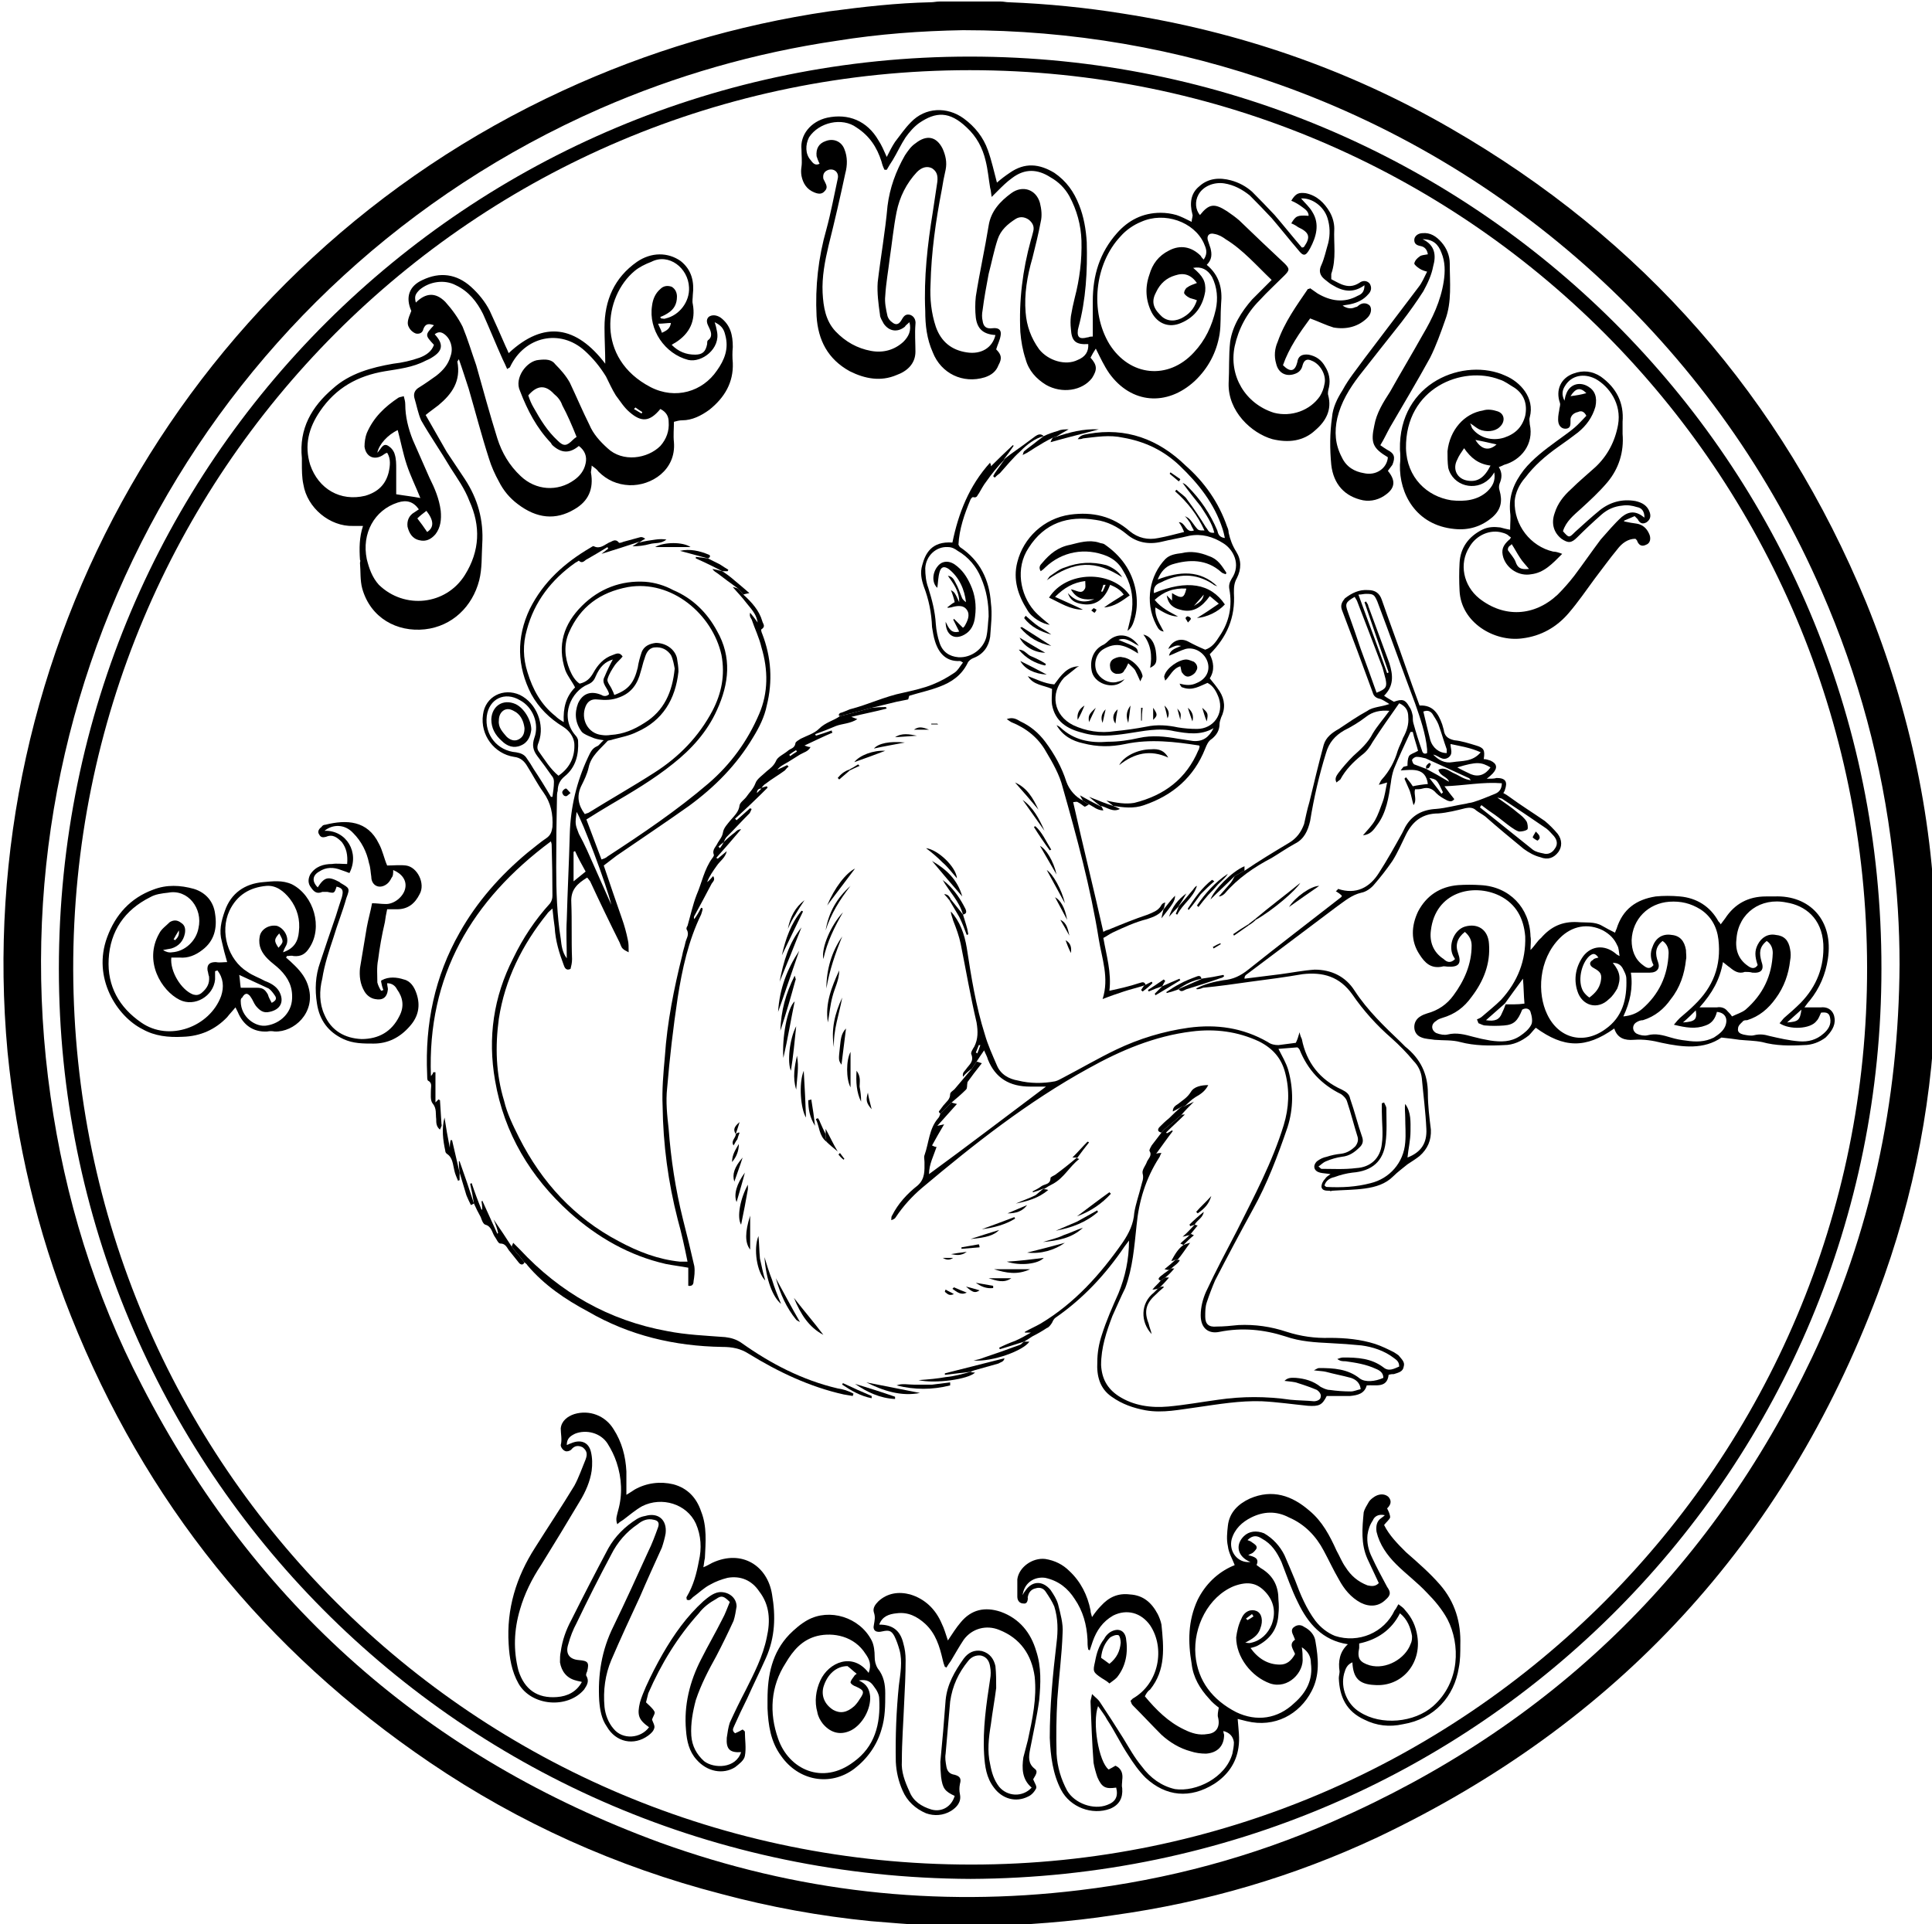 <svg version="1.2" xmlns="http://www.w3.org/2000/svg" viewBox="0 0 256 255" width="256" height="255">
	<title>TheMotlyMonkey</title>
	<style>
		.s0 { fill: #000000 } 
	</style>
	<g id="The Motley Monkey">
		<g id="&lt;Group&gt;">
			<path id="&lt;Compound Path&gt;" fill-rule="evenodd" class="s0" d="m256.6 129.2c0 0.6-0.1 1.2-0.1 1.8-0.2 13.9-2.8 27.5-7.7 40.5-12.4 32.9-34.5 56.9-66.3 72-11.1 5.2-22.7 8.6-34.9 10.3-5.8 0.9-11.7 1.3-17.6 1.5-4.9 0.1-9.8-0.3-14.6-0.7q-10.1-1-19.8-3.6c-13.9-3.6-26.8-9.4-38.6-17.4q-32.9-22.3-47.6-59.2c-4.5-11.3-7.2-22.9-8.4-35-4.9-53 23.9-104.5 73.6-127.4q16.9-7.8 35.3-10.5c4.5-0.6 8.9-1.1 13.4-1.2 0.4 0 0.8-0.1 1.2-0.1q4 0 8.1 0c0.4 0 0.7 0.1 1.1 0.1 5.1 0.2 10.1 0.7 15.1 1.5 15.4 2.4 29.9 7.4 43.4 15.2 25.5 14.7 43.9 35.7 55.1 62.9 5.8 14.3 9 29.2 9.2 44.7 0 0.6 0.1 1.2 0.1 1.8q0 1.4 0 2.8zm-4.9-1.4c0-4.9-0.3-9.7-0.9-14.5q-2.1-18.2-9.4-34.9c-13.6-31.4-39.8-55.8-71.9-67.2-13.5-4.8-27.5-7.2-41.9-7.2-5.6 0.1-11.1 0.5-16.7 1.4q-16.3 2.4-31.4 9c-51 22.4-80.7 75.8-72.8 130.9 1.9 13.4 5.8 26.2 12.1 38.3 15 29.1 37.9 49.3 68.7 60.6 18 6.5 36.5 8.6 55.5 6.3 11.7-1.4 22.9-4.4 33.6-9.1 28.8-12.6 50-33.1 63.5-61.5 7.8-16.5 11.5-33.9 11.6-52.1z"/>
			<path id="&lt;Compound Path&gt;" fill-rule="evenodd" class="s0" d="m128.6 249c-67.7-0.3-120.8-54.7-120.8-120.6 0-67.5 54.5-120.9 120.7-120.9 66.5 0 120.9 53.6 120.8 120.9 0 65.7-52.9 120.3-120.7 120.6zm118.8-120.8c-0.1-65.7-53.2-118.9-118.9-118.9-65.7 0-118.9 53.3-118.8 119.2 0.2 65.7 53.3 118.6 119 118.6 65.5 0 118.8-53.4 118.7-118.9z"/>
			<path id="&lt;Compound Path&gt;" fill-rule="evenodd" class="s0" d="m117.5 20.8c0.4-0.8 0.7-1.4 1.1-2 0.7-0.9 1.3-1.8 2.1-2.6 1.9-2 4.8-2.1 7-0.5 1.5 1.1 2.6 2.5 3.2 4.2 0.5 1.4 0.8 2.8 1.2 4.3q0.8-0.7 1.7-1.3c2-1.4 3.9-1.2 5.9 0 1.6 1.1 2.6 2.5 3.3 4.3 0.6 1.5 0.9 3.2 1 4.9 0.1 3.8-0.1 7.6-1.1 11.3q-0.1 0.3-0.1 0.7 0 0.8 0.8 0.7c0.2 0 0.4-0.1 0.6-0.1 0.2-0.1 0.4-0.1 0.6-0.1q0-2.3 0-4.7c0-3.4 0.9-6.4 3.2-9 1.5-1.7 3.4-2.7 5.8-2.7 0.7 0 1.4 0.1 2.1 0.3 0.6 0.2 1.2 0.5 2 0.9 0-0.4 0.2-0.8 0.1-1-0.4-1.5-0.2-2.8 0.9-3.7 1.2-1.1 2.7-1.2 4.2-0.8 1.1 0.3 2 0.8 2.8 1.5q1.5 1.5 3 3.1c1.2 1.4 2.4 2.9 3.6 4.3 0.1 0 0.2 0 0.3-0.1 0.9-1.3 0.7-1.9-0.8-2.6q-0.4-0.3-0.9-0.5c0.6-1 0.8-1.1 2.3-1 0-0.6-0.5-0.9-0.9-1.2-0.4-0.3-0.9-0.6-1.4-0.8 0.6-1 1-1.1 1.9-1 1.5 0.3 2.5 1.3 3.2 2.5 0.4 0.7 0.6 1.5 0.6 2.2-0.1 2 0.3 4-0.4 6 0 0.2 0 0.4 0 0.7 0.4 0.2 0.9 0.5 1.4 0.7 0.8 0.3 1.5 0.3 2.3-0.2 0.5-0.4 1.1-0.3 1.4 0.1 0.3 0.5 0.2 1-0.2 1.4-0.6 0.7-1.4 1.1-2.3 1.3-0.4 0.1-0.7 0.1-1.1 0.2q0.9 0.6 1.7 0.2 0.2 0 0.4-0.2c0.6-0.5 1.2-0.3 1.5 0 0.3 0.4 0.2 1.1-0.3 1.6-1.2 1.2-2.8 1.6-4.5 1.3-1-0.3-2-0.8-3.1-1.2-1.4 1.9-2.8 3.9-3.6 6.2 1 1 1.6 0.8 1.9-0.4 0.1-0.8 0.6-1.1 1.5-1 1 0.2 1.7 0.7 2.2 1.6 0.5 0.8 0.7 1.7 0.5 2.7-0.1 0.4-0.2 0.8-0.1 1.1 0.5 1.9-0.3 3.4-1.7 4.6-1.6 1.5-3.6 1.7-5.7 1.2-2.8-0.8-5.9-3.7-5.8-7.4 0.1-1.8 0-3.7 0.2-5.5 0.3-2.1 1.5-4 2.9-5.6 0.8-0.8 1.7-1.7 2.6-2.6-2-1.9-3.8-4-6.1-5.4-0.4-0.3-0.9-0.6-1.5-0.7-0.7-0.2-1.1 0.3-0.8 1 0.1 0.3 0.2 0.6 0.3 0.9 0.2 0.8 0.2 1.5-0.5 2.2 1.7 1.4 2.1 3.2 1.9 5.2-0.1 1.4 0 2.7-0.2 4-0.4 2.4-1.5 4.5-3.3 6.2-3.7 3.4-8.4 3-11.3-1-0.7-1-1.2-2.1-1.8-3.3q-0.4 0.6-0.7 1.2c0.9 1 0.9 1.6 0.2 2.7-1.3 1.7-4 2.1-6.1 0.9-1.3-0.8-2.3-1.9-2.7-3.4-0.4-1.2-0.6-2.4-0.7-3.6-0.2-4.2 0.3-8.2 1.4-12.2 0.1-0.3 0.2-0.7 0.3-1.1 0.2-0.7-0.1-1.2-0.6-1.6-0.6-0.4-1.2-0.4-1.7-0.1-1.1 0.7-2 1.5-2.4 2.7-0.5 1.5-0.8 3.1-1.2 4.6-0.3 1.6-0.6 3.2-0.8 4.8-0.1 0.5-0.1 1 0 1.4 0.1 0.8 0.5 1.1 1.3 1 0.8-0.1 1.2 0.2 1.1 0.9-0.1 0.7-0.4 1.2-0.6 1.9 0.7 0.7 0.8 1.2 0.3 2.1-0.3 0.8-0.9 1.3-1.8 1.6-2.9 0.9-5.8-0.5-6.9-3.3-0.8-1.8-1-3.6-1-5.5-0.2-4.4 0.3-8.8 1-13.1q0.3-2 0.6-4c0.1-0.9-0.1-1.4-0.7-1.8-0.6-0.3-1.3-0.2-2 0.5-1.4 1.5-2.3 3.3-2.7 5.3-0.4 2-0.6 4.1-0.9 6.1-0.2 1.7-0.5 3.3-0.6 5-0.1 0.9 0.1 1.8 0.3 2.7 0.1 0.3 0.3 0.6 0.6 0.8q0.7 0.6 1.2-0.2c0.3-0.5 0.5-0.9 1.1-0.8 0.5 0.1 0.9 0.6 0.8 1.3-0.1 1.2 0 2.4 0 3.6 0 1.6-1.1 2.6-2.5 3.1-2.1 0.9-4.2 0.5-6.2-0.5-2.9-1.6-4.2-4.1-4.4-7.3q-0.3-5.9 1.3-11.5c0.6-2.2 1-4.4 1.5-6.7 0.2-0.8-0.4-1.4-1.2-1.2-0.6 0.2-0.8 0.6-0.7 1.2q0.1 0.2 0.2 0.4c0.2 0.4 0.4 0.8 0 1.2-0.4 0.5-0.9 0.4-1.4 0.2-1-0.4-1.5-1.2-1.7-2.2q-0.1-0.6 0-1.2c0.1-0.7 0-1.5 0-2.3-0.2-1.9 1.2-3.7 3.4-4.2 2.8-0.6 5.3 0.4 6.8 3 0.4 0.6 0.7 1.3 1.1 2.2zm14.4 23.6c-1.6-0.1-2.4-0.8-2.6-2.3-0.1-0.9-0.1-1.9 0-2.8 0.5-3.2 1.2-6.3 1.7-9.4 0.3-1.9 1.5-3.2 3-4.3 1.5-1.1 3.3-0.5 3.8 1.3 0.2 0.8 0.3 1.7 0.1 2.5-0.3 1.6-0.7 3.2-1.1 4.8-0.7 2.4-1.1 4.8-0.9 7.2q0.2 2.7 1.8 4.9c1.2 1.5 3.5 2.2 5.1 1.4q1.5-0.6 1.4-2.1c-1.7 0.1-2.2-0.4-2.3-2q-0.1-0.9 0-1.7 0.2-1.2 0.5-2.4 1-3.8 0.9-7.6-0.1-3.1-1.6-5.9-0.9-1.6-2.5-2.5c-1.7-1.1-3.4-1.2-5.1 0.1-0.7 0.5-1.3 1.1-1.9 1.7-0.2 0.2-0.4 0.4-0.8 0.8-0.1-0.6-0.1-0.9-0.2-1.2-0.2-1.2-0.3-2.4-0.6-3.6-0.4-1.7-1.2-3.2-2.5-4.4-2.3-2.2-4.1-2.1-6.3-0.6-0.7 0.5-1.3 1.2-1.8 1.9-0.6 0.9-1.1 2-1.7 3q-0.4 0.6-0.8 1.3-0.2 0-0.3 0c-0.2-0.4-0.3-0.7-0.4-1.1-0.6-1.9-1.6-3.4-3.3-4.5-1.9-1.4-5-0.7-6.3 1.3-0.5 1-0.5 2.2 0.2 3 0.3 0.4 0.6 0.8 1.2 0.5-0.2-0.4-0.3-0.7-0.4-1-0.1-1 0.3-1.7 1.2-2 1-0.4 2.1 0 2.5 1.1 0.4 1 0.4 2.1 0.1 3.2q-1 4.7-2.2 9.5c-0.5 2.1-0.9 4.2-0.8 6.3 0.1 1.9 0.4 3.7 1.7 5.1q2 2.1 4.7 2.6c1.6 0.3 3.1-0.1 4.3-1.2 0.7-0.7 1.1-1.5 0.8-2.6-0.3 0.3-0.5 0.4-0.6 0.6-1 0.8-2.1 0.6-2.8-0.4-0.2-0.4-0.5-0.8-0.5-1.2-0.2-1.4-0.4-2.9-0.3-4.3 0.4-3.4 1-6.7 1.3-10.1 0.3-2.4 1.1-4.6 2.3-6.7 0.4-0.6 0.8-1.2 1.4-1.6 1.5-1.2 2.8-0.9 3.6 0.7 0.4 0.9 0.6 1.8 0.4 2.8q-0.3 1.3-0.5 2.6c-0.8 4.1-1.4 8.3-1.5 12.6-0.1 1.9 0.1 3.8 0.7 5.6 0.7 2 2.1 3.1 4.1 3.4 1.9 0.3 3.4-0.6 3.8-2.3zm27.1-15.9c1.2-1.5 1.9-1.6 3.6-0.5q0.9 0.6 1.6 1.2 3 2.9 6 5.7c0.7 0.7 0.7 0.9 0 1.6-1.1 1.1-2.3 2.2-3.3 3.3-1.7 1.7-2.8 3.8-3.3 6.1-0.8 3.9 1.4 7.6 5.2 8.8 2.3 0.6 4.8-0.3 6.1-2.2 0.3-0.5 0.5-1 0.6-1.6 0.3-1.2-0.6-2.7-1.7-3.1-0.6-0.3-1-0.1-1.2 0.6-0.1 0.5-0.4 0.9-0.9 1.1-1.2 0.5-2.3 0-2.6-1.3-0.3-1-0.2-2 0.2-2.9 0.9-2.6 2.5-4.8 4-7 0 0 0.2 0 0.3-0.1 0.3 0.2 0.7 0.5 1 0.7 1.7 1 3.5 1.3 5.3 0.3 0.5-0.2 0.9-0.5 0.9-1.4-1.5 1.1-2.9 0.8-4.2 0-0.4-0.2-0.7-0.5-1.1-0.8-0.6-0.5-0.8-1.1-0.4-1.9 0.4-0.9 0.6-1.9 0.9-2.9q0.4-1.7-0.1-3.3c-0.5-1.6-2.1-2.7-3.5-2.6 0.5 0.6 1.1 1.1 1.5 1.8 1 1.6 0.5 3.3-0.3 4.8-0.6 1.1-0.9 1.1-1.6 0.2-1.2-1.4-2.3-2.8-3.5-4.2q-1.4-1.5-2.9-3c-1-0.8-2.1-1.4-3.4-1.6-1.4-0.2-2.8 0.4-3.4 1.5-0.5 0.9-0.4 2 0.2 2.7zm0.5 5.9c0.6-0.9 0.3-1.5 0-2.2-1.3-2.8-5.2-4.2-8.3-2.8-1 0.4-2 1.1-2.7 1.9-3.5 3.7-4.1 10-1.5 14.3 2.7 4.3 7.8 4.8 11.2 1.1 1.5-1.6 2.4-3.5 2.9-5.7 0.3-1.4 0.2-2.9-0.5-4.3-0.6-1-1.4-1.4-2.5-1.2 1.3 1.1 1.7 1.8 1.6 3.1-0.3 1.9-1.3 3.4-3.2 4.2-1.6 0.7-3.1 0.1-3.9-1.4-0.8-1.6-0.9-3.3-0.3-5 0.4-1.4 1.2-2.5 2.6-3.2 1.5-0.8 3-0.5 4.2 0.7 0.1 0.2 0.2 0.3 0.4 0.5zm-0.9 3.1c-0.8-1.1-1.7-1.4-2.9-1q-1.7 0.5-2.5 2.2c-0.6 1.1-0.5 2 0.5 3 0.7 0.8 1.7 1 2.8 0.5 1-0.5 1.7-1.2 2.1-2.4-0.4-0.2-0.8-0.2-1.1-0.4-0.2-0.1-0.6-0.4-0.6-0.6 0-0.2 0.2-0.6 0.4-0.7 0.4-0.3 0.8-0.4 1.3-0.6z"/>
			<path id="&lt;Compound Path&gt;" fill-rule="evenodd" class="s0" d="m67.4 46.8c4.7-4.4 9-3.6 12.8 1.4 0-1.6-0.1-3.2-0.1-4.8 0-3.6 1.3-6.6 4.3-8.7 1.9-1.3 4.1-1.3 5.8-0.1 1.5 1.2 1.8 2.8 1.6 4.5 0 0.4-0.1 0.8 0 1.2 0.4 2.2-0.4 3.9-2.3 5.1q-0.2 0.1-0.5 0.3c0.9 0.9 1.9 1.3 3.1 1.3 1 0 1.4-0.4 1.6-1.4 0-0.2 0-0.4 0.1-0.5 0.7-0.5 0.4-1.2 0.1-1.8-0.2-0.4-0.4-0.9 0-1.3 0.4-0.3 1-0.3 1.6 0.1 1.3 1 1.6 2.3 1.6 3.9q-0.1 1 0 2.1c0.1 2.6-1.1 4.6-3.1 6.2-1.1 0.8-2.3 1.4-3.6 1.4-0.4 0-0.7 0.1-1.1 0.2 0 0.9-0.1 1.8 0 2.7 0.3 3.7-3 5.8-5.9 5.7q-2.4-0.1-4.1-1.8c-0.2-0.3-0.5-0.5-0.9-0.8 0 0.4-0.1 0.7-0.1 0.9q0.6 3.3-2.2 4.9-3.7 2.2-7.5-0.7-1.6-1.2-2.5-3c-0.5-0.9-1-2-1.3-3-1-3.1-1.8-6.2-2.7-9.3-0.4-1.2-0.8-2.5-1.3-3.9-0.1 0.2-0.2 0.3-0.2 0.3 0.5 2.6-0.7 4.3-2.5 5.8-0.5 0.4-1.1 0.8-1.7 1.3 0.9 1.6 1.9 3.3 2.8 4.9 0.8 1.2 1.6 2.4 2.4 3.6 1.7 2.6 2.5 5.4 2.3 8.6-0.1 1.6 0 3.2-0.4 4.8-0.9 3.5-3.6 6.1-7.2 6.5-3.7 0.4-7.2-1.5-8.3-5.4-0.3-1.1-0.2-2.3-0.3-3.4 0-0.1 0.1-0.3 0-0.4-0.1-1.5-0.1-3 0.4-4.5-0.5 0-0.9 0-1.3 0-3.1 0.1-6.1-2.4-6.6-5.5-0.2-0.9-0.2-1.9-0.2-2.9 0-0.2 0-0.4 0-0.6-0.4-3.9 1.3-6.8 4.1-9.2 2.2-2 5.1-2.8 8-3.3q1.8-0.2 3.5-0.8c0.8-0.3 1.6-0.8 1.9-1.7-1.2-1.3-1.2-1.3 0-2.6-0.6-0.2-1.1-0.3-1.4 0.5-0.1 0.5-0.5 0.7-1 0.6-0.3-0.1-0.7-0.4-0.9-0.8-0.3-0.5-0.2-1 0.3-2.2-0.8-1.8-0.3-3.3 1.5-4.1 2.3-1.1 4.5-0.8 6.4 0.9 1 0.9 1.9 2 2.5 3.2 0.7 1.5 1.4 3.1 2.1 4.7q0.2 0.4 0.4 0.9zm-9.8-2.5c1.2 1.3 1.1 2.2-0.4 3.1-0.3 0.2-0.6 0.3-0.8 0.4-1.7 0.9-3.6 1.1-5.4 1.4-3.6 0.6-6.5 2.2-8.6 5.3-1.5 2.2-2.1 4.5-1.3 7.1 1.1 3.2 4 4.9 7.3 4.1 1.7-0.5 2.7-1.5 3.1-3.1 0.2-0.9 0.3-1.8-0.2-2.6q-0.3 0.1-0.4 0.2c-1.2 0.9-2.4 0.4-2.6-1 0-0.6 0.1-1.3 0.3-1.8 0.9-2.1 2.4-3.5 4.2-4.7 0.2-0.1 0.4-0.1 0.7-0.2 0.1 0.4 0.2 0.7 0.2 1.1 0 1.6 0.4 3.2 1 4.7q1.1 2.5 2.2 5c0.7 1.4 1.3 2.8 1.5 4.4 0.1 1.1 0 2.2-0.7 3.1-0.6 0.7-1.3 1-2.1 0.8-1-0.2-1.4-1-1.6-1.8-0.1-0.8 0.2-1.5 0.9-1.9q0.3-0.2 0.6-0.4c-0.7-1-1.6-1.3-2.8-0.9-3.1 1-4.8 4.1-4.1 7.5 0.3 1.2 0.7 2.4 1.6 3.4 3.4 3.3 8.9 2.7 11.4-1.3 2-3.2 2.1-6.5 0.6-9.8-0.6-1.6-1.6-3-2.5-4.4-1.3-2.2-2.7-4.2-3.9-6.3-0.4-0.9-0.6-2-0.9-3q-0.2-0.9 0.7-1.4c0.8-0.5 1.5-1 2.2-1.5 0.9-0.7 1.6-1.5 1.9-2.6 0.4-1.1 0-2.3-0.8-2.9-0.4-0.3-0.8-0.4-1.3 0zm29.9 9.9c-1.4 1.7-2.5 1.8-4.1 0.4-0.7-0.6-1.2-1.4-1.8-2.2-0.5-0.8-0.9-1.7-1.3-2.5-0.8-1.3-1.7-2.4-2.8-3.4-3.3-3-8-1.9-9.9 2.1 0 0.1-0.1 0.1-0.4 0.3q-0.3-0.7-0.6-1.3c-0.9-2-1.7-4-2.6-6-0.8-1.6-1.9-3-3.6-3.8-1.5-0.8-3.5-0.5-4.8 0.6-0.6 0.6-0.7 0.9-0.5 1.7 1.3-1.3 2.6-1.4 3.9-0.1 0.9 1 1.7 2.1 2.3 3.3 0.7 1.7 1.2 3.4 1.8 5.1 0.9 3.2 1.8 6.5 2.8 9.7 0.6 1.9 1.6 3.6 3.1 5 2 1.9 4.9 2.1 7.1 0.5 0.7-0.5 1.3-1.2 1.5-2.2 0.2-0.9-0.1-1.7-0.9-2.3-1.2 1-2.3 1-3.5-0.1q-0.1-0.1-0.2-0.3c-1.9-2-3.1-4.3-4.1-6.9-0.8-1.7 0.9-4 2.5-4.1 0.9-0.1 1.7-0.1 2.2 0.6 0.7 0.7 1.4 1.5 1.9 2.4 0.9 1.9 1.7 3.8 2.6 5.6 0.5 1.2 1.4 2.2 2.4 3.1 2 1.9 5.3 1.4 7-0.3 0.8-0.9 1.2-2 1.1-3.2 0-0.7-0.3-1.3-1.1-1.7zm0-12.2q0 0.1 0.1 0.2c0.2 0 0.4 0.1 0.6 0 1.8-0.4 3.2-2.2 3.1-4.1-0.1-2.6-2.7-4.6-5-3.4-0.8 0.3-1.6 0.7-2.2 1.2-4.1 3.4-5.2 11.6 2.1 15.4 3.3 1.7 6.9 0.6 8.8-2.2 1-1.4 1.6-2.9 1.1-4.7-0.2-0.9-0.6-1.3-1.4-1.7q0.2 0.6 0.3 1.2c0.5 2.3-2 4.2-3.8 3.8-3.1-0.8-5.3-4-4.8-7.2 0.1-0.8 0.4-1.6 1.1-2.2 0.4-0.4 0.9-0.5 1.5-0.3 0.5 0.3 0.7 0.8 0.7 1.3 0 1-0.4 1.7-1.2 2.2-0.3 0.2-0.7 0.4-1 0.5zm-17.5 10.4c0.2 0.6 0.4 1.1 0.7 1.6 0.9 1.6 1.8 3.1 3.2 4.4 0.8 0.8 1.2 0.7 2-0.1q0.2-0.2 0.5-0.4c-0.6-1.5-1.2-2.9-1.9-4.2-0.2-0.6-0.6-1.1-1.1-1.5-1.1-1.2-2.2-1.2-3.4 0.2zm-14.3 13.6c-0.6-1.5-1.3-2.9-1.8-4.4-0.5-1.5-0.8-3.1-1.2-4.6-1.3 0.6-2.5 1.9-2.7 3 0.2-0.2 0.3-0.4 0.4-0.5 0.4-0.6 0.7-0.7 1.2-0.3 0.3 0.2 0.6 0.6 0.7 1 0.2 0.6 0.2 1.3 0.2 1.9q0 0.9 0 1.8c0 0.6 0 1.2 0 1.6 1.2 0.2 2.2 0.3 3.2 0.5zm-0.4 2.7q0.7 0.9 1.3 1.8 1.4-0.9-0.1-2.8c-0.4 0.3-0.9 0.7-1.2 1zm31.9-25.8c0.2 0.5 0.4 0.8 0.5 1.2 0.7-0.3 1.1-0.6 1.2-1.3-0.5 0-1 0.1-1.7 0.1zm-3 11.1q-0.1 0.1-0.2 0.2 0.5 0.3 1 0.6 0.1-0.1 0.1-0.2-0.5-0.3-0.9-0.6z"/>
			<path id="&lt;Compound Path&gt;" fill-rule="evenodd" class="s0" d="m182.7 209.8c-0.5-1.1-1-2.1-1.5-3.2-0.9-2-0.7-4.1-0.5-6.2 0.1-0.4 0.4-0.9 0.7-1.4 0.2-0.3 0.5-0.5 0.8-0.7 0.7-0.4 1.4-0.3 1.8 0.1 0.5 0.6 0.2 1.1-0.2 1.5 0.2 0.4 0.4 0.8 0.4 1.2-0.1 0.3-0.5 0.6-0.8 1 0.7 1.4 1.8 2.5 2.9 3.6 1.6 1.4 3.2 2.8 4.5 4.3 2 2.3 2.8 5 2.7 8 0 1 0 2-0.2 3-0.6 3.8-3.2 6.8-7.4 7.5-1.8 0.4-3.5 0.2-5.1-0.6-2.4-1.1-3.3-3-3.4-5.5 0-0.3 0.1-0.6 0.1-0.9-0.2-1.3 0-2.6 1.1-3.6-3.4-0.5-5.3-2.8-6.6-5.5-0.9-1.8-1.5-3.6-2.2-5.4-0.6-1.3-1.3-2.4-2.6-3.1-0.6-0.4-1.2-0.5-1.9 0.2 0.3 0.1 0.5 0.2 0.6 0.3 0.3 0.2 0.6 0.4 0.6 0.6 0.1 0.2-0.2 0.5-0.4 0.7-0.2 0.2-0.4 0.2-0.7 0.4 0.8 0.2 1.5 0.4 1.1 1.3 0.3 0.2 0.5 0.4 0.7 0.5 1.6 1 2.2 2.4 2.2 4.1q0.1 1 0 1.9c-0.1 1.9-1 3.2-2.6 4.1-0.3 0.2-0.7 0.3-1.1 0.4 1 1.4 2.3 2.2 3.9 2.2 0.9 0 1.5-0.5 2-1.4-0.2-0.6-0.9-1.3 0-1.9-0.1-0.2-0.1-0.3-0.2-0.5-0.2-0.4-0.4-0.9 0.1-1.2 0.4-0.3 0.9-0.3 1.3 0 0.8 0.4 1.4 1.1 1.5 1.9 0.4 2.3 0.6 4.5-0.5 6.6-1.6 3.1-4.9 4.9-8.6 4-0.4-0.1-0.8-0.2-1.2-0.3 0.1 1.4 0.3 2.6 0.1 3.8-0.3 2.1-1.5 3.7-3.2 4.8-3.2 2-6.4 1.7-9.1-0.8-0.9-0.9-1.6-1.9-2.3-3-1-1.5-1.8-3.2-2.8-4.7-0.3-0.6-0.8-1.2-1.2-1.8-0.8 2.2 0.1 7.4 1.4 8.4q0.4-0.2 0.9-0.5c0.9 0.4 1 1.2 0.9 1.9 0 0.4-0.1 0.7 0 1.1 0.1 1.3-0.4 2.2-1.6 2.7-2.4 0.9-5.3-0.2-6.5-2.5-1.1-2.1-1.4-4.5-1.5-6.9 0-4.2 0.4-8.4 0.9-12.6 0.2-1.6 0.2-3.2-0.3-4.8-0.3-0.7-0.7-1.3-1.1-1.9-0.3-0.5-0.8-0.7-1.4-0.5-0.5 0.1-0.9 0.5-1 1.1q-0.1 0.1 0 0.1c0 0.4-0.1 0.9-0.6 0.8-0.5 0-0.8-0.4-0.8-0.9 0-0.8 0-1.5 0-2.3 0.2-1.6 2-2.9 3.7-2.7q1.9 0.3 3.2 1.6c1.5 1.4 2.4 3.2 2.8 5.2 0 0.3 0.1 0.5 0.2 0.9 0.4-0.6 0.8-1.1 1.2-1.5 1-1.1 2.2-1.7 3.8-1.5 1.8 0.1 2.9 1.1 3.7 2.6 0.2 0.4 0.4 0.9 0.5 1.4 0.3 3 0.6 6-1.5 8.6-0.3 0.2-0.5 0.5-0.7 0.9 1.5 1.8 3.1 3.4 5.2 4.4 1 0.5 2 0.8 3.1 0.6 1.2-0.1 1.7-1 1.4-2.2-0.1-0.3 0-0.8 0.1-1.3-0.4-0.3-0.9-0.7-1.3-1.2-1.2-1.3-2.1-2.8-2.3-4.6-0.5-2.9-0.5-5.7 0.8-8.5 1-2 2.6-3.6 4.7-4.5 0.1 0 0.2-0.1 0.2-0.1-0.3-0.8-0.8-1.6-0.9-2.5-0.2-0.9-0.1-1.8 0-2.7 0.2-1.8 1.4-2.9 2.9-3.6 3-1.3 5.6-0.4 7.9 1.6 1.7 1.4 2.7 3.3 3.6 5.3 0.4 0.7 0.7 1.5 1.2 2.2 0.7 1.1 1.6 1.9 2.9 2.4 0.5 0.1 1 0.2 1.5-0.3zm-38 14.7c0.5 0.5 0.8 0.7 1 1q1.6 2.4 3.1 4.8c0.8 1.3 1.5 2.6 2.5 3.8 1.1 1.5 2.6 2.6 4.4 3 2.8 0.4 6.7-1.5 7.6-4.7 0.1-0.5 0.2-1 0.2-1.5-0.1-0.8-0.6-1.3-1.4-1.5q0 0.2 0.1 0.5c0 1.5-0.9 2.4-2.4 2.5-0.7 0-1.4-0.1-2-0.3-1.5-0.4-2.8-1.2-3.9-2.2-1.3-1.3-2.5-2.6-3.8-3.9-0.2-0.2-0.2-0.4-0.3-0.6 0.1-0.1 0.2-0.2 0.3-0.3 3.5-2 4.3-6.7 2.3-9.7-1.2-1.7-3.1-2.2-4.9-1.3-1.4 0.8-2.2 2-2.7 3.4q-0.2 0.6-0.4 1.2-0.1 0-0.2-0.1c-0.1-0.4-0.1-0.9-0.1-1.3-0.1-2-0.6-3.8-1.7-5.4-0.9-1.4-2.1-2.4-3.9-2.8-1.5-0.2-2.8 0.7-3 2.3 0.1-0.2 0.2-0.4 0.3-0.5 0.9-1.4 2.3-1.5 3.4-0.2 0.4 0.6 0.8 1.2 1 1.9 0.3 1.2 0.7 2.6 0.6 3.8-0.1 3-0.5 5.9-0.7 8.8q-0.2 3.6-0.1 7.2c0.1 1.8 0.6 3.4 1.4 4.9 1 1.7 3.5 2.6 5.3 1.9 1.1-0.4 1.5-1.1 1.2-2.3-1.4 0.2-1.9 0-2.5-1.4-0.2-0.6-0.4-1.3-0.5-1.9-0.2-2.7-0.3-5.4-0.4-8.1 0-0.2 0.1-0.4 0.2-1zm21-17.5c-0.3-0.1-0.4-0.2-0.6-0.3-1.2-0.8-1.3-2.1-0.3-3.1 0.7-0.7 1.7-0.8 2.7-0.4 1.2 0.7 2.1 1.7 2.7 2.9q0.7 1.6 1.4 3.3c0.7 1.9 1.5 3.8 2.7 5.4 0.7 0.9 1.6 1.6 2.6 2 3.1 1 6.5-0.4 7.9-3.4 0.2-0.2 0.3-0.5 0.5-0.8 0.4 0.3 0.7 0.5 0.9 0.8 0.9 1 1.4 2.1 1.6 3.4 0.6 3.7-2.1 6.8-5.7 6.5-2-0.1-2.8-0.9-2.9-3-0.7 0.3-0.9 0.8-1.1 1.5-0.5 1.9 0.4 4.1 2.1 5.1 2.8 1.8 7.2 1.4 9.7-0.8 3.6-3.2 3.6-8.2 1.9-11.5-0.7-1.3-1.7-2.5-2.7-3.5-1.3-1.4-2.8-2.5-4.1-3.8-1.2-1.2-2.2-2.6-2.6-4.3-0.1-0.7 0-1.4 0.6-1.8 0.1-0.1 0.3-0.2 0.5-0.4-0.9-0.2-1.4 0.2-1.6 0.7-0.4 0.6-0.6 1.2-0.7 1.9-0.1 1 0.1 2 0.6 3 0.6 1.3 1.3 2.6 2 3.9 0.5 0.7 0.5 1.1-0.2 1.7-0.9 0.9-2.1 1-3.3 0.4-1.3-0.7-2.2-1.8-2.9-3.1-0.7-1.2-1.3-2.5-2-3.8-1-1.9-2.5-3.5-4.6-4.4-1.7-0.9-3.4-0.8-5 0-1.2 0.6-2.2 1.5-2.6 2.9-0.4 1.6 0.8 3.2 2.5 3zm-0.7 10.7c0.3 0 0.5 0.1 0.8 0 1.3-0.3 2.2-1.2 2.7-2.4 0.6-1.6 0.3-3.1-0.8-4.3-1.1-1.2-2.3-1.5-4.2-0.8-3.4 1.4-5.4 5.4-5.1 9.1 0.3 3.5 2.3 6 5.4 7.6 2.7 1.3 5.5 0.9 7.7-1.2 1.6-1.4 2.5-3.1 2.2-5.3 0-0.8-0.3-1.5-1.2-2.1 0.1 0.7 0.1 1 0.1 1.4 0.2 1.9-1.9 4.2-4.3 3.4-2.5-0.9-4.5-3.5-4.5-6.1 0.1-0.8 0.3-1.7 0.7-2.5 0.4-1 1.3-1.3 2-1 0.7 0.3 0.9 1.3 0.5 2.3-0.3 1-1.1 1.4-2 1.9zm15.1 0.1c0 0.3 0 0.5 0 0.6-0.3 1.4 0.1 1.9 1.4 2.3 2.2 0.6 4.7-0.9 5.4-2.8 0.2-0.4 0.2-0.7 0.2-1.1-0.2-1.1-0.6-2.2-1.6-3-1.1 2.2-3 3.5-5.4 4zm-15-3.3q0.1 0.1 0.2 0.2 0.4-0.2 0.8-0.5-0.1-0.1-0.2-0.3-0.4 0.3-0.8 0.6z"/>
			<path id="&lt;Compound Path&gt;" fill-rule="evenodd" class="s0" d="m128.8 141.6c-0.4 0.3-0.8 0.6-1.2 1.1-0.1-0.6 0.2-0.7 0.4-1 0.4-0.6 1.1-1 0.7-2-0.1-0.2 0.2-0.7 0.4-1 0.5-1 0.5-2 0.3-3.2-0.8-3.4-1.4-6.9-2.1-10.4-0.2-1-0.6-2.1-1-3.1-0.1-0.4-0.3-0.8-0.3-1.2 1.2 1.3 1.8 3 2.1 4.8 0.6 3.9 1.2 7.7 2.4 11.5 0.4 1.4 1 2.7 1.6 4.1 0.5 1.2 1.6 1.8 2.8 2 1.6 0.4 3.3 0.4 4.9 0.1 0.4-0.1 0.7-0.3 1.1-0.5 2.3-1.2 4.7-2.6 7-3.7q4.6-2.2 9.6-2.9c3.7-0.5 7.2 0 10.5 1.9 0.4 0.3 0.9 0.4 1.4 0.4 0.7-0.1 1.5-0.2 2.3-0.3 0.2-0.4 0.3-0.7 0.5-1.4 0.1 0.5 0.2 0.7 0.3 0.9 0.6 3.1 2.4 5.4 5.3 6.7 0.6 0.3 1 0.6 1.1 1.2 0.6 1.7 1 3.4 1.6 5.1 0.2 0.6 0 1-0.3 1.3-0.7 0.7-1.4 1.2-2.4 1.3-0.7 0.1-1.4 0.3-2.1 0.6-0.3 0.1-0.6 0.4-1 0.7 0.2 0.1 0.3 0.3 0.4 0.3 1.5 0 3 0.1 4.6-0.1 1.9-0.1 3.2-1.3 3.4-3.2 0.2-1.4 0-2.8 0-4.3q0-0.5 0-1.1 0.1 0 0.3-0.1c0.1 0.3 0.3 0.5 0.3 0.8 0 1.5 0.1 3-0.1 4.5-0.3 2.5-1.8 3.8-4.4 4-0.8 0.1-1.6 0.3-2.4 0.6-0.5 0.1-1.1 0.4-1.3 1.1 0.1 0.1 0.2 0.2 0.3 0.2 2 0.1 3.9 0 5.8-0.5 2.5-0.6 4.4-2.7 4.6-5.4 0.1-1.1 0-2.2 0-3.3 0-0.6-0.1-1.2 0-1.8 0.8 1.1 0.7 2.4 0.7 3.6 0 1.2-0.3 2.4-0.4 3.5 1.8-0.7 2.6-1.9 2.5-3.8-0.1-2.2-0.4-4.5-0.6-6.7-0.1-0.9-0.5-1.7-1.1-2.3-0.9-1.1-1.9-2.1-2.9-3q-3-2.6-5.2-5.8c-1.7-2.4-3.9-3-6.6-2.7-2.3 0.4-4.6 0.7-6.9 1-2.1 0.3-4.2 0.6-6.3 0.8-0.2 0.1-0.5 0.2-0.8 0.2q0 0-0.1-0.1c1.1-0.6 2.4-0.9 3.6-1.1 1.3-0.1 2.3-0.6 3.3-1.4 4-3.2 8.2-6.4 12.3-9.6 0 0 0.1-0.1 0.1-0.2q-0.3-0.3-0.8-0.6c0.2-0.1 0.3-0.3 0.3-0.3 2.4 0.8 4.2-0.2 5.4-2.1 1.1-1.7 2.1-3.5 3.1-5.3q0.2-0.4 0.4-0.8c0.9-1.6 2.3-2.3 4.1-2.4 1.3-0.1 2.7-0.5 4-0.7 0.3-0.1 0.6-0.1 0.9-0.2 1-0.3 1.9-0.7 2.9-1.1 0.5-0.2 0.9-0.6 0.9-1.4-2.5-0.2-4.9 0.3-7.6 0.4 0.5 0.7 0.9 1.2 1.3 1.7-0.3 0.4-0.6 0.3-0.9 0.2-0.6-0.3-1.1-0.6-1.5-1-0.5-0.6-1.1-0.8-1.8-0.6-0.3 0.1-0.7 0.1-1 0.1-0.2 0.7 0.3 1.4-0.2 2.1-0.2-0.7-0.3-1.3-0.5-1.9-0.2-0.5-0.5-1.1-0.7-1.6q0.1-0.1 0.2-0.2c0.3 0.4 0.6 0.7 0.9 1.2q0.9-0.2 2-0.3c-0.3-2.2-2-1.9-3.6-1.8 0.2-0.3 0.3-0.4 0.4-0.5 0.2 0 0.3-0.1 0.5-0.1 0-0.4 0-0.9 0.2-1.3 0.2-0.3 0.7-0.4 1.2-0.7-0.2-0.8-0.5-1.6-0.7-2.5q-0.1 0-0.3 0c-0.4 0.9-0.8 1.7-1.2 2.6q-0.5 1.1-1 2.3-0.3 0.9-0.4 1.8c-0.3 2-0.6 4-1.8 5.6-0.5 0.7-0.9 1.3-1.9 1.4 0.6-0.7 1.2-1.3 1.6-2 0.4-0.7 0.7-1.6 1-2.4 0.3-0.8 0.4-1.7 0.6-2.6-0.4 0.1-0.6 0.2-1.1 0.3 0.2-0.4 0.3-0.6 0.4-0.7 1-1.1 1.7-2.4 2.1-3.8 0.2-0.6 0.5-1.1 0.7-1.7 0.5-0.9 0.8-1.8 0.7-2.8 0-0.8-0.3-1.4-1.2-1.8-1.2 1.7-2.4 3.4-3.5 5.1-0.4 0.7-0.8 1.3-1.5 1.8-1.1 0.9-2.1 1.9-2.8 3.2-0.1 0.1-0.3 0.2-0.5 0.4-0.3-0.5 0-0.9 0.2-1.2 0.6-0.8 1.3-1.6 2-2.3 1-0.9 2-1.8 2.6-3 0.6-1 1.4-1.9 2.2-3-1.2-0.1-2.2 0.1-3.1 0.8-0.9 0.7-1.9 1.3-2.9 1.8-1.2 0.7-2 1.6-2.4 3-0.9 2.9-1.6 5.9-2.1 9-0.3 1.3-0.8 2.4-2 3-1.1 0.6-2.1 1.3-3.1 1.9-2.3 1.2-4.5 2.7-6.2 4.7-0.2 0.2-0.5 0.4-0.8 0.4q0.7-0.8 1.4-1.6c0.3-0.3 0.5-0.7 0.7-1.1q0 0 0 0 0.6-0.3 1.2-0.7 0 0 0.1 0c1.9-1.3 3.9-2.5 5.9-3.7 1-0.6 1.6-1.4 2-2.5 0.2-0.9 0.4-1.9 0.7-2.9 0.6-2.5 1.2-5 1.9-7.6 0.3-1 1.1-1.6 2-2.1 1.2-0.8 2.5-1.7 3.8-2.4 0.4-0.3 0.9-0.4 1.3-0.5 0.5-0.1 1-0.2 1.6-0.4-0.5-0.3-0.9-0.6-1.3-0.7-0.5-0.1-0.8-0.4-0.9-0.8q-2-5.5-4.1-11c-0.2-0.6 0-1 0.4-1.5 0.9-0.7 1.9-1.2 3.1-1.1 0.9 0 1.5 0.4 1.8 1.3 1 2.9 2.1 5.8 3.1 8.7q0.9 2.6 1.9 5.3c1.8-0.1 2.5 1.1 3 2.5q0.1 0.4 0.2 0.7c0.1 0.8 0.5 1.2 1.4 1.4 1 0.1 1.9 0.4 2.9 0.7 1 0.3 1.2 0.6 1 1.8 0.3 0 0.6 0.1 0.9 0.2q1.3 0.6 0.3 1.7c-0.2 0.2-0.4 0.4-0.8 0.7 0.6 0 1 0 1.3-0.1 1.2 0 1.5 0.5 1.1 1.6 0 0.1-0.1 0.2-0.2 0.4q0.4 0.2 0.8 0.5c1.5 1.1 3.1 2.1 4.7 3.2 0.6 0.5 1.2 1.1 1.7 1.7 0.6 0.8 0.6 1.7 0.1 2.4-0.6 0.8-1.4 1.1-2.4 0.7-0.8-0.2-1.5-0.6-2.2-1.1-1.7-1.4-3.4-2.8-5.1-4.3-0.4-0.3-0.8-0.5-1.2-0.8-0.4-0.4-0.9-0.4-1.4-0.3-1.2 0.3-2.4 0.6-3.6 0.7-2.1 0-3.4 1-4.3 2.8-0.6 1.2-1.1 2.4-1.8 3.5q-1.1 1.6-2.4 3.1c-0.4 0.5-1.1 1-1.7 1.1-1.3 0.3-2.2 1.1-3.2 1.8q-6 4.5-12.1 9.1c-0.1 0.1-0.2 0.2-0.2 0.5q2.4-0.3 4.8-0.6c1.5-0.2 3-0.5 4.5-0.6 2.2 0 4.1 0.9 5.3 2.8 1.7 2.6 3.9 4.7 6.1 6.8q0.3 0.3 0.6 0.6c2 1.6 3 3.6 3 6.2 0 1.6 0.2 3.2 0.4 4.8q0.1 2.1-1.5 3.5c-0.5 0.4-1 0.7-1.6 1.1-0.6 0.5-1.3 1-1.9 1.6-1 1-2.3 1.4-3.7 1.6-1.4 0.2-2.9 0.2-4.4 0.3q-0.2 0.1-0.3 0c-0.5 0-1 0-1.1-0.5 0-0.4 0.2-0.8 0.5-1.1 0.1-0.2 0.4-0.4 0.7-0.6-0.6-0.1-1-0.1-1.4-0.2-0.8-0.2-1-0.9-0.4-1.5 0.4-0.3 0.8-0.5 1.3-0.6q0.9-0.3 1.9-0.4c0.8-0.1 1.4-0.5 1.9-1 0.3-0.4 0.4-0.8 0.3-1.2-0.5-1.6-0.9-3.2-1.4-4.7-0.1-0.4-0.5-0.8-0.8-1q-3.9-1.9-5.5-5.9c-0.1-0.1-0.1-0.2-0.3-0.3q-1.2 0.1-2.5 0.2c0.5 1 1 1.8 1.3 2.8 0.7 2.5 0.7 5.1-0.1 7.6-1.3 3.8-2.7 7.5-4.6 10.9-1.7 3.1-3.4 6.3-5 9.4q-0.6 1.4-1.1 2.9c-0.2 0.6-0.2 1.2-0.2 1.9 0 1 0.5 1.4 1.5 1.3 1 0 1.9-0.1 2.9-0.2 2.2-0.1 4.3 0.2 6.4 0.9q2.8 0.9 5.7 0.8c2.1 0 4.1 0.2 6 0.8 0.9 0.3 1.7 0.7 2.5 1.1q0.3 0.2 0.6 0.4c0.4 0.5 0.9 0.9 0.7 1.5-0.1 0.7-0.7 0.8-1.3 1-0.2 0-0.4 0-0.7 0.1-0.2 1.8-1.7 1.3-2.9 1.4-0.3 1.1-1.2 1.3-2.2 1.4-1 0-2 0-3.1 0-0.6 1.2-1 1.4-2.5 1.3-2-0.2-4.1-0.5-6.1-0.6-2.9-0.1-5.8 0.4-8.6 0.8-2.3 0.3-4.5 0.8-6.8 0.4-1.6-0.3-3.1-0.8-4.5-1.8-1.6-1.1-2-2.8-1.9-4.6 0-1.2 0.2-2.4 0.6-3.6 0.6-1.9 1.4-3.7 2.2-5.5 0.9-2.2 1.4-4.5 1.4-7q-0.3 0.4-0.6 0.8c-2.5 3.7-5.5 6.9-9.1 9.4-0.3 0.2-0.4 0.5-0.5 0.7-0.2 0.3-0.4 0.6-0.7 0.7-0.6 0.4-1.3 0.8-1.9 1.1q-0.6 0.4-1.1 0.7-0.9 0.3-1.9 0.6-0.7 0.2-1.3 0.4-0.1-0.1-0.1-0.2 1-0.5 2.1-0.9c0.7-0.3 1.4-0.7 2.1-1.1q-0.4 0-0.8 0 0 0 0-0.1c0.7-0.4 1.4-0.7 2.1-1.1 4.5-2.7 7.9-6.5 10.9-10.8 0.8-1.2 1.4-2.4 1.5-3.9 0.2-1.2 0.6-2.3 0.9-3.5 0.1-0.5 0.4-1 0.2-1.7-0.1-0.5 0.4-1 0.6-1.6 0.2-0.4 0.7-0.8 0.3-1.4 0-0.2 0.2-0.5 0.3-0.7q0.6-0.8 1.3-1.7 0.3-0.4 0.7-0.7 1-0.8 1.9-1.6c0.1-0.1 0.2-0.1 0.5-0.1-0.9 0.9-1.7 1.6-2.5 2.4q0.1 0 0.1 0.1 0.4-0.2 0.7-0.4 0.1 0.1 0.1 0.1c-0.7 0.9-1.4 1.9-2.2 3 0.3-0.1 0.4-0.1 0.7-0.1-0.2 0.3-0.2 0.5-0.3 0.6-1.8 2.8-2.7 5.8-3 9-0.3 2.8-0.5 5.6-1.5 8.3-0.6 1.2-1.1 2.4-1.7 3.7-0.8 2.1-1.5 4.2-1.5 6.5 0.1 1.8 0.8 3.1 2.3 4.1 2 1.3 4.3 1.6 6.6 1.4 2.2-0.2 4.4-0.6 6.6-0.9q4.8-0.7 9.6 0c1 0.1 2.1 0.1 3.1 0.2 0.4 0 0.9-0.2 0.9-0.6 0.1-0.3-0.2-0.7-0.5-0.9q-1.2-0.5-2.5-0.9c-0.5-0.2-1.1-0.2-1.8-0.3 0.5-0.5 1-0.4 1.5-0.4 1.2 0.1 2.3 0.4 3.3 1.2 0.4 0.2 0.8 0.4 1.2 0.4q1.4 0.2 2.8 0.2c0.4 0 0.8-0.2 1.3-0.3-0.1-0.9-0.7-1.3-1.3-1.5-1.1-0.3-2.2-0.5-3.3-0.8-0.4-0.1-0.9-0.1-1.6-0.2 0.4-0.2 0.5-0.3 0.7-0.3 1.9 0 3.8 0.1 5.4 1.4 0.7 0.5 2 0.4 3.1-0.1 0-0.7-0.5-1-1-1.2-1.3-0.6-2.6-0.8-4-1-0.4 0-0.7 0-1.1-0.3 0.3-0.1 0.5-0.2 0.8-0.2 1.9 0 3.7 0.1 5.3 1.3 0.7 0.6 1.4 0.2 2.1-0.1 0-0.7-0.4-0.9-0.8-1.2-1.2-0.9-2.7-1.4-4.2-1.6q-2-0.2-4.1-0.3c-2-0.1-4-0.2-6-0.9-2.8-0.9-5.7-1.2-8.7-0.6-1.4 0.3-2.5-0.4-2.5-2.2 0-1.1 0.3-2.2 0.7-3.1 1.3-2.8 2.7-5.4 4.1-8.1 2.3-4.6 4.7-9.1 6.2-14 0.7-2.3 0.8-4.6 0.2-6.9-0.5-2-1.7-3.3-3.5-4.2-2.8-1.3-5.8-1.7-8.9-1.3-4.9 0.6-9.4 2.5-13.7 4.9-8 4.4-15.1 10-22 15.8-1.3 1.1-2.5 2.4-3.5 3.9-0.1 0.2-0.3 0.3-0.6 0.4 0-0.2 0-0.5 0.1-0.6 0.8-1.6 2-2.9 3.4-4 1-0.9 0.9-2 0.9-3.1 0-0.3-0.1-0.7 0-0.9 0.6-1.7 0.6-3.5 1.8-4.9 0.2-0.2 0.2-0.4 0.3-0.6q0.7-0.7 1.5-1.5c0.2 0.1 0.3 0.1 0.7 0.2-0.9 1-1.7 1.9-2.6 2.9 0.4-0.1 0.5-0.1 0.9-0.2-0.6 1-1.1 1.9-1.6 2.8 0.2 0.1 0.4 0.2 0.6 0.2-0.4 1.2-1 2.3-1 3.6 5.2-3.8 10.3-7.7 15.5-11.6-0.8 0-1.4 0-2.1 0-2.7 0-4.6-1.1-5.6-3.6-0.1-0.4-0.3-0.7-0.5-1.2-0.4 0.6-0.7 1-1 1.5q-0.3 0.4-0.6 0.9zm60.2-39.7q1.5 0.8 3 1.7c-0.2-0.7-1.2-0.7-1.4-1.6 0.9-0.4 1.4 0.2 2.1 0.5 0.7 0.3 1.3 0.8 2.2 0.9-0.2-0.2-0.2-0.3-0.3-0.3q-2.8-1.3-5.7-2.6c-0.4-0.1-0.8-0.2-1.2-0.2-0.2 0-0.5 0.2-0.6 0.4 0 0.1 0.1 0.5 0.3 0.6 0.5 0.2 1.1 0.4 1.6 0.6zm-4.3-8.9c1.1-0.4 1.5-0.3 2 0.6 0.3 0.4 0.4 0.8 0.5 1.3 0 0.3 0 0.7 0.1 1q0.5 1.8 1.1 3.5c0.1 0.4 0.3 0.6 0.7 0.4q0-0.2 0-0.5c-0.2-2.1-0.9-4.1-1.6-6.1-1.7-4.5-3.3-9-5-13.5-0.4-0.9-0.5-1-1.5-1-0.3 0-0.6 0.1-1 0.1 1.3 3.6 2.6 7 3.8 10.4q0.1 0 0.2-0.1-1.6-4.6-3.2-9.3 0.1 0 0.2-0.1c0.1 0.2 0.3 0.4 0.3 0.6q1.4 3.8 2.8 7.6c0.5 1.6 0.6 3-0.7 4.3 0.4 0.3 0.8 0.5 1.3 0.8zm-2.3-1.2c1.3-0.5 1.4-0.8 1.2-1.8q-0.2-0.8-0.4-1.5-1.7-4.5-3.4-8.9c-0.1-0.2-0.2-0.3-0.3-0.5-1.2 0.7-1.3 0.9-0.9 2q0.9 2.5 1.7 4.9c0.7 1.9 1.4 3.8 2.1 5.8zm13.9 14.9q-0.1 0.1-0.2 0.3c2.3 1.8 4.6 3.7 7 5.6 0.4 0.3 0.9 0.4 1.4 0.5 0.6 0.2 1.2-0.1 1.5-0.6 0.4-0.5 0.4-1.1-0.1-1.7-0.3-0.3-0.6-0.7-1-1q-2.9-2-5.8-3.9c-0.1-0.1-0.3-0.1-0.7-0.2 1.1 0.8 1.9 1.3 2.7 2 0.4 0.3 0.9 0.7 1.2 1.2 0.1 0.2 0.2 0.8 0.1 1-0.2 0.2-0.7 0.3-1.1 0.3-0.4-0.1-0.8-0.4-1.1-0.6-0.7-0.5-1.4-1.1-2.1-1.6q-0.9-0.6-1.8-1.3zm-4.6-6.9c0-0.2 0-0.4 0-0.5-0.4-1.1-0.7-2.2-1.1-3.3-0.2-0.5-0.5-0.9-0.8-1.4-0.3-0.4-0.7-0.5-1.2-0.3 0.3 1.3 0.6 2.5 0.9 3.7 0.3 1.1 1.2 1.8 2.2 1.8zm-1.8 0.2c0.7 0.7 1.5 1.2 2.6 1 1.2-0.2 2.6 0 3.7-1.3-1.3-0.6-2.6-0.8-4-1.1 0 0.7 0.4 1.3-0.3 1.8-0.8 0.5-1.3-0.3-2-0.4zm3.2 1.7c0.7 0.4 1.2 0.6 1.8 0.9 1 0.4 1.9 0.1 2.6-0.9-1.2-0.7-1.8-0.8-4.4 0zm-2.1 3.5q0.1-0.1 0.2-0.2c-0.8-1.7-0.8-1.7-1.8-1.9 0.6 0.8 1.1 1.4 1.6 2.1zm-61.7 34.3q0.1 0 0.2 0.1 0.2-0.5 0.4-1.1-0.1 0-0.2 0-0.2 0.5-0.4 1z"/>
			<path id="&lt;Compound Path&gt;" fill-rule="evenodd" class="s0" d="m202.8 125.9c0.6-0.6 0.9-1.2 1.4-1.6 1.3-1.5 2.8-2.2 4.8-2.1 1.1 0.1 2.3-0.1 3.3 0.5 0.5 0.3 1.1 0.6 1.7 0.9q0.1-0.3 0.2-0.5c0.8-2.6 2.6-3.9 5.2-4.3 1-0.1 2.1-0.1 3.2 0 2.2 0.2 4 1.3 5.1 3.3 0.1 0.1 0.2 0.2 0.3 0.4 0.2-0.3 0.4-0.5 0.6-0.8q1.9-2.9 5.4-2.9c0.4 0 0.7 0 1.1 0 4.7-0.2 7.9 3.2 7.1 8.3-0.3 2-1.1 3.9-2.4 5.5-0.2 0.2-0.4 0.5-0.7 0.9 0.9 0 1.5 0 2.2 0 1-0.1 1.7 0.5 1.8 1.5 0.1 1-0.5 1.8-1.2 2.5-0.8 0.6-1.8 1-2.9 1-1.8 0.1-3.7 0.1-5.5-0.4-1-0.2-2-0.2-3-0.3-0.7-0.1-1.4-0.2-2.4-0.3-2.3 1.6-5.1 1.3-7.9 0.7-1.2-0.3-2.4-0.5-3.7-0.4-1.2 0.1-2.2-0.2-2.6-1.5-3.8 2.7-6.7 2.6-10.4-0.1-0.3 0.3-0.6 0.7-0.9 1-1 0.8-2.1 1.3-3.3 1.3-1.9 0.1-3.9 0.1-5.8-0.4-1.1-0.3-2.2-0.2-3.4-0.3-0.6-0.1-1.2-0.1-1.7-0.3-0.6-0.2-1-0.7-1-1.4 0-0.6 0.3-1.1 0.8-1.4 0.3-0.2 0.6-0.3 0.9-0.4q2.2-0.6 3.5-2.4c1.4-1.9 2.4-4.1 2.4-6.6 0-0.7-0.3-1.3-0.9-1.8-1 0.8-1.3 1.7-0.9 2.8 0.5 1.4 0.1 1.9-1.4 1.8-0.2 0-0.5-0.1-0.7 0-1.5 0.3-2.3-0.5-3-1.6-1.2-1.8-1.1-3.8-0.2-5.7 1.1-2.1 2.9-3.3 5.3-3.5q1.5-0.1 3 0c3.8 0.2 6.5 3 6.6 6.8 0.1 0.5 0 1.1 0 1.8zm-6.9 9.7q-0.1-0.3-0.2-0.5c0.2-0.1 0.5-0.2 0.7-0.4 0.8-0.7 1.7-1.4 2.5-2.2 2.2-2.4 3.3-5.2 3.2-8.4-0.2-2.4-1.2-4.3-3.4-5.4-3.5-1.7-8.5-0.5-9.1 4.6-0.2 1.5 0.3 2.9 1.7 3.8 0.4 0.4 0.9 0.6 1.5 0-0.2-0.3-0.3-0.5-0.4-0.8-0.4-1.4 0.4-3.1 1.7-3.5 1.7-0.5 3.1 0.4 3.2 2.3 0.2 2.6-0.7 4.9-2.3 7-1 1.4-2.2 2.3-3.9 2.8-0.3 0.1-0.6 0.2-0.8 0.4-0.7 0.4-0.7 1.2 0 1.6 0.5 0.2 1.1 0.3 1.5 0.2 1.2-0.3 2.3 0 3.4 0.3q1.1 0.3 2.3 0.5c1.4 0.2 2.7 0.2 3.9-0.6 0.6-0.4 1.2-0.9 1.5-1.5 0.2-0.4 0.1-1.1-0.1-1.7-0.1-0.4-0.6-0.6-1.1-0.3-0.6 1.5-1.1 2-2.4 2.1q-1.3 0.1-2.5 0c-0.3 0-0.6-0.2-0.9-0.3zm3.6-2.5q0.5 0 1.1 0 0.7 0 1.4-0.1c-0.1-1.1-0.1-2.2-0.2-3.3-0.9 1.2-1.6 2.2-2.4 3.3-0.8 0.7-1.6 1.4-2.5 2.2 1.2 0.2 1.8-0.1 2.1-0.9q0.3-0.6 0.5-1.2zm36.3 2.5c0.2-0.2 0.4-0.5 0.6-0.7 0.7-0.6 1.5-1.3 2.2-2q3.2-3.3 3-7.8c-0.2-3.4-2.4-5.1-4.9-5.5-3.4-0.7-6.3 1.4-6.6 4.7-0.2 1.5 0.2 2.8 1.5 3.7 0.4 0.3 0.9 0.5 1.3-0.1-0.4-1.2-0.4-1.9 0-2.7 0.5-1 1.4-1.5 2.4-1.3 1.1 0.1 1.7 0.7 1.9 1.9 0.1 0.5 0.1 1 0 1.5-0.2 1.8-0.8 3.5-1.9 5-1 1.4-2.2 2.4-3.8 2.9-0.2 0-0.5 0-0.6 0.2-0.2 0.2-0.6 0.5-0.6 0.9-0.1 0.5 0.3 0.7 0.7 0.8 0.5 0.1 1 0.2 1.4 0.1 0.8-0.2 1.4-0.1 2.1 0.1 1.3 0.3 2.6 0.6 3.9 0.7 1.2 0.1 2.3-0.2 3.2-1 0.6-0.5 1.1-1.2 0.9-2.1-0.1-0.6-0.4-0.8-1.2-0.7-0.2 0.4-0.3 0.8-0.6 1.1-0.8 1.1-3.6 1.2-4.9 0.3zm-14 0.2c0.4-0.5 0.6-0.7 0.8-0.9 0.7-0.6 1.3-1.1 1.9-1.7 2.5-2.4 3.6-5.2 3.2-8.7-0.2-1.7-1-3.1-2.4-4-1.3-0.8-2.6-1.1-4.1-1-2.8 0.2-4.9 2.3-5 5.1 0 1.3 0.4 2.5 1.5 3.3 0.5 0.4 0.9 0.6 1.4 0-0.4-0.8-0.5-1.6-0.1-2.5 0.4-1.1 1.3-1.7 2.5-1.5 1.1 0.1 1.7 0.8 1.9 2 0 0.5 0.1 0.9 0 1.3-0.2 1.9-0.8 3.7-2 5.2-0.9 1.3-2.1 2.3-3.7 2.8-0.3 0-0.6 0.1-0.9 0.3-0.6 0.4-0.5 1.2 0.1 1.5 0.4 0.2 1 0.3 1.4 0.2 1.1-0.3 2.1 0 3.1 0.3q1 0.3 2 0.4c1.3 0.2 2.5 0.2 3.7-0.4 0.6-0.4 1.2-0.8 1.5-1.5 0.4-1 0-1.8-1.1-1.9-0.2 0.8-0.6 1.5-1.5 1.8-1.3 0.5-2.6 0.3-4.2-0.1zm-7.2-9.1c-0.1-0.6-0.1-1.1-0.3-1.4-0.4-0.9-1-1.5-1.9-2-2-1-4.1-0.6-5.7 1-2.9 2.9-3 7.4-1.7 10.1 1.5 3.2 4.8 4.1 7.7 2 2.3-1.6 2.9-4 2.8-6.7 0-0.5-0.3-1-0.5-1.4-0.3-0.5-0.7-0.7-1.3-0.7 1 1.2 1.1 2.1 0.6 3.4-0.3 0.5-0.6 1-1.1 1.4-1.5 1.5-3.6 0.9-4.2-1.1-0.5-1.6-0.2-3.2 0.8-4.6 1.1-1.4 2.8-1.5 4.2-0.4 0.1 0.1 0.2 0.2 0.6 0.4zm10.6 6.8c1 0 1.7 0 2.3 0 0.6-0.1 1.1 0.1 1.4 0.5 0.2 0.2 0.4 0.4 0.6 0.7 0.6-0.3 1.3-0.5 1.8-0.9 2.3-2 3.5-4.5 3.6-7.5 0-0.6-0.2-1.2-0.8-1.6-1 0.8-1 1.6-0.7 2.7 0.4 1.1 0 1.6-1.2 1.5-0.3-0.1-0.7-0.1-1-0.1-0.8 0.3-1.4-0.1-2-0.6-0.3-0.2-0.5-0.4-0.9-0.7-0.4 2.3-1.4 4.1-3.1 6zm-4.9-8.8c-1 0.8-1 1.7-0.6 2.8 0.3 0.8-0.1 1.4-1.1 1.4q-1.2 0-2.5 0c0.3 2-0.1 3.9-1 5.8 1-0.1 1.8-0.4 2.5-1 2.2-1.9 3.4-4.4 3.5-7.4 0-0.6-0.2-1.2-0.8-1.6zm-8.5 2.2c-0.5-0.7-0.8-0.5-1.2-0.2-1.1 1-1.6 3.4-0.8 4.7 0.2 0.3 0.5 0.6 0.8 0.8 0.8-0.6 1.3-1.2 1.5-2.1 0.2-1 0-1.3-0.9-1.8-0.6-0.3-0.7-0.8-0.1-1.1 0.1-0.2 0.4-0.2 0.7-0.3zm26.9 6.9c-0.7 0.6-1.2 1.1-1.9 1.7 1.5-0.1 1.7-0.3 1.9-1.7zm-15.7 1.7c1.6-0.1 1.9-0.4 1.7-1.6-0.5 0.5-1 1-1.7 1.6z"/>
			<path id="&lt;Compound Path&gt;" fill-rule="evenodd" class="s0" d="m95.9 111.6q0.7-0.7 1.5-1.3c0.2-0.2 0.4-0.4 0.8-0.4q-1.6 1.9-3.3 3.8 0.1 0 0.2 0.1 0.6-0.5 1.2-1c-0.2 0.9-0.9 1.3-1.3 1.9-0.5 0.7-1 1.4-1.3 2.2 0.3-0.2 0.5-0.5 0.8-0.8 0.3 0.5 0 0.7-0.2 1q-1.1 2.1-2.3 4.3-0.1 0.2 0 0.4 0.5-0.7 0.9-1.5 0.1 0 0.2 0.1c0 0.2-0.1 0.5-0.2 0.8-1.7 3.5-2.5 7.2-3.1 11q-0.9 6-1.4 12c-0.2 1.8 0 3.6 0.2 5.4 0.3 4 0.9 8 1.9 12q0.8 3.1 1.5 6.2c0.1 0.7 0 1.4-0.1 2 0 0.3-0.1 0.7-0.7 0.6q0-1.2 0-2.4c-1.1-0.2-2-0.3-3-0.5-4.8-1.1-9-3.5-12.7-6.8-5.2-4.7-8.7-10.5-9.9-17.5-1-5.7-0.2-11.1 2.4-16.2 1.3-2.7 2.9-5.1 4.9-7.3 0.2-0.3 0.3-0.6 0.3-1q0-3.3-0.1-6.7c0-0.1 0-0.2-0.1-0.5-10.5 7.8-16.4 17.8-15.9 31.1 0.2-0.2 0.3-0.4 0.3-0.5 0.1 0 0.1 0 0.3 0 0 1.3 0 2.6 0 4 0.2-0.2 0.3-0.3 0.4-0.4 0.1 0 0.1 0.1 0.2 0.1q0.1 1.6 0.2 3.2c0.1 0.2-0.1 0.4-0.2 0.7-0.5-0.4-0.5-0.9-0.5-1.4-0.1-0.7 0.1-1.4-0.5-2.1-0.3-0.4-0.2-1.2-0.2-1.8 0-0.4 0.2-0.9-0.4-1.2-0.1-0.1-0.1-0.5-0.1-0.8-0.3-6.7 1-13 4.3-18.8 2.3-4.1 5.4-7.6 9-10.6 0.9-0.7 1.7-1.4 2.6-2 0.5-0.4 0.6-0.8 0.7-1.4 0.1-1.7-0.2-3.2-1.2-4.6-0.8-1.1-1.4-2.3-2.1-3.4-0.4-0.7-0.9-1.2-1.8-1.3-2.6-0.4-4.5-2.9-4.1-5.6 0.3-2.4 2.7-3.6 4.9-2.6 2.2 1.1 3.3 3.9 2.5 6.2-0.2 0.5-0.3 0.9 0 1.3 0.8 1.1 1.5 2.3 2.6 3.2 1.6-1.1 2.2-2.6 2.1-4.3-0.1-0.9-0.7-1.7-1.5-2.2-1.8-1.1-3.2-2.5-4.2-4.3-1.9-3.7-2-7.5-0.2-11.3 1.8-3.6 4.6-6.1 8-8.1 0.2-0.1 0.4-0.3 0.5-0.2 0.8 0.4 1.4-0.2 2-0.5 0.4-0.1 0.8-0.6 1.3 0 0 0.1 0.4 0 0.6-0.1q1.1-0.3 2.2-0.6 0.3-0.1 0.7 0.2-0.4 0.2-0.8 0.5v-0.1q-2.4 0.8-5 1.6 0.5-0.4 0.9-0.7-0.1-0.1-0.1-0.2-1.3 0.8-2.7 1.6c-0.3 0.1-0.6 0.7-1.1 0.2 0 0-0.3 0.2-0.5 0.3-3.1 2.2-5.4 5.1-6.4 8.9q-0.8 2.8 0.1 5.6c0.7 2.3 1.8 4.3 3.7 5.8 0.3 0.3 0.6 0.5 1.1 0.8-0.1-1.9 0.3-3.4 1.5-4.6-0.4-0.8-1-1.5-1.3-2.3-1.1-3.3-0.2-6.1 2.2-8.5 2.3-2.3 5.2-3.4 8.4-3.2 1.3 0.1 2.6 0.5 3.7 1.1 2.6 1.1 4.5 3 5.8 5.4 2 3.5 1.6 7 0 10.5-1.3 2.9-3.4 5.2-5.8 7.1-2.6 2.1-5.5 3.8-8.4 5.5-1 0.6-2 1.2-3.1 1.9 0.7 1.8 1.3 3.5 2 5.3 0.3-0.1 0.6-0.2 0.8-0.4 4.6-3 9.2-6.1 13.4-9.7q4.4-3.8 6.7-9.2c1.2-2.8 1.2-5.8 0.3-8.8-0.3-1.3-0.9-2.5-1.3-3.7-0.2-0.3-0.3-0.5-0.2-0.9q0.5 0.6 1 1.3c-0.2-1-0.5-1.4-1.5-2.6-0.6-0.8-1.3-1.5-1.8-2.1 0.1 0 0.4 0.1 0.7 0.2q0.4 0.4 0.7 0.8c1.1 1 2.1 2.1 2.5 3.5 0.1 0.4 0.5 0.7-0.1 1.1-0.1 0 0 0.4 0.1 0.6 1.2 3.1 1.4 6.3 0.6 9.5-0.3 1.5-1 2.9-1.8 4.2-2.2 3.7-5.1 6.6-8.5 9.1-3.1 2.2-6.4 4.4-9.6 6.6q-0.8 0.6-1.7 1.3c0.8 2.4 1.6 4.7 2.4 7q0.5 1.4 0.8 2.9c0.1 0.4 0.1 0.9 0.1 1.6-0.4-0.2-0.6-0.3-0.8-0.5-0.2-0.2-0.3-0.6-0.4-0.8q-2-4-3.9-8.1c-0.1-0.1-0.2-0.3-0.4-0.5-1.3 0.8-2.2 1.6-2.1 3.3 0.1 2.5 0 5 0.1 7.5 0 0.5-0.1 0.9-0.2 1.3-0.6 0.3-0.8-0.2-0.9-0.5-0.6-1.6-1.1-3.2-1.2-5-0.1-0.7-0.2-1.5-0.3-2.5-0.3 0.3-0.6 0.5-0.7 0.7-3.3 4.1-5.6 8.7-6.4 13.9-0.5 3.7-0.4 7.3 0.7 10.9 0.4 1.7 1.2 3.3 2 4.9 3 5.9 7.3 10.6 13.2 13.7 2.6 1.4 5.2 2.4 8.1 2.7 0.3 0 0.6 0 1 0-0.4-2-0.8-3.8-1.3-5.6q-1.9-7.4-2-15c-0.1-2.2 0.1-4.4 0.3-6.6 0.3-4.5 1.2-9 2.3-13.4 0.1-0.6 0.3-1.1 0.4-1.6 0.1-0.6 0.6-1.1 0.2-1.8-0.1-0.1 0-0.4 0.1-0.5 0.4-1.4 0.7-2.8 1.2-4.1 0.7-1.6 1-3.4 2.1-4.9 0.1-0.1 0.2-0.3 0.2-0.4-0.3-0.7 0.3-1.1 0.5-1.6 0.3-0.5 0.6-0.8 0.7-1.4 0.1-0.6 0.6-1.1 1-1.6 0.5-0.6 1.1-1.1 1.2-2 0.1-0.4 0.6-0.7 0.9-1.1 0.4-0.6 0.9-1 1.2-1.8 0.2-0.6 1-1.1 1.5-1.6 0.5-0.4 0.9-0.7 1.2-1.3 0.2-0.6 1-0.9 1.6-1.4 0.3-0.3 0.9-0.3 1-1 0-0.2 0.4-0.4 0.7-0.6 0.8-0.4 1.8-0.7 2.4-1.3 0.9-0.9 2-1.1 2.8-1.7q2.1-0.5 4.2-1.1 0.9-0.1 1.9-0.1 0 0.1 0.1 0.2c-1.5 0.4-3.1 0.7-4.7 1.1 0.3 0.1 0.5 0.2 0.8 0.3-0.9 0.6-2 0.6-2.8 0.9q-1.4 0.6-2.8 1.1 0.1 0.1 0.1 0.2 1-0.3 2.1-0.7 0 0.1 0.1 0.3c-1.2 0.5-2.4 1.1-3.7 1.7 0.3 0.1 0.5 0.2 0.8 0.2-0.3 0.6-0.9 0.7-1.4 1q-0.8 0.5-1.6 1c-0.5 0.3-1 0.5-1.4 1q0.7-0.3 1.3-0.6 0.1 0.1 0.2 0.2c-0.2 0.1-0.3 0.3-0.5 0.5-0.8 0.6-1.7 1.1-2.6 1.8-0.2 0.1-0.3 0.3-0.5 0.5q0.4-0.1 0.7-0.2 0.1 0.1 0.1 0.2-2.1 2.1-4.3 4.1 0.1 0.1 0.2 0.2 0.9-0.8 1.8-1.6 0.1 0.1 0.2 0.1c-0.1 0.2-0.2 0.5-0.3 0.6-1 1-2 2.1-3 3.1-0.2 0.2-0.3 0.5-0.4 0.7q-0.4 0.3-0.7 0.6 0.1 0.1 0.2 0.2 0.3-0.4 0.5-0.8zm5-7.2q0 0 0 0.1 0 0 0 0 0 0 0 0 0 0 0-0.1zm-0.6 0.7q0.3-0.3 0.6-0.6-0.6 0-0.6 0.6zm-18.9-13c1.9-0.7 2.6-1.6 3.1-3.6 0.1-0.7 0.3-1.4 0.5-2 0.3-0.9 1.1-1.2 1.9-1.3 1.3 0 2.5 0.8 2.8 2 0.1 0.6 0.2 1.2 0.2 1.8-0.4 3.7-2.1 6.5-5.5 8-1 0.5-2.1 0.7-3.2 1-0.2 0.1-0.6 0.1-0.7 0.2-1 1.1-2.2 2-2.5 3.5-0.2 0.9-0.6 1.7-1 2.5-0.6 1.3-0.4 2.5 0.5 3.7 0.1-0.1 0.3-0.1 0.5-0.2 2.9-1.8 5.9-3.5 8.7-5.3 3.3-2.1 5.9-4.8 7.7-8.2 1.2-2.3 1.7-4.7 1.2-7.4-1.2-5.4-6.6-10-12.4-9-3.7 0.7-6.3 2.6-7.8 6-0.7 1.6-0.6 3.3 0.1 5 0.3 0.7 0.7 1.4 1.3 1.8 0.9-0.2 1.4-0.7 1.8-1.4 0.6-1.1 1.4-2 2.6-2.4 0.5-0.2 0.9-0.4 1.3 0.2-0.3 0.4-0.7 0.7-1 1.1-0.4 0.6-0.8 1.2-1 1.9-0.1 0.4 0.4 0.9 0.6 1.4 0.1 0.2 0.2 0.4 0.3 0.7zm8-3.5c-0.1-0.5-0.2-1.2-0.5-1.8-0.5-0.7-1.2-1.1-2.2-1-0.8 0.1-1.1 0.8-1.3 1.5-0.2 0.5-0.3 1.1-0.5 1.7-0.4 1.6-1.2 2.8-2.8 3.4-1 0.4-1.9 0.4-2.9 0.3-0.8-0.1-1.3 0.2-1.6 0.9-0.7 1.7 0.3 3.6 2.1 3.8q0.6 0.1 1.2 0c1.7-0.1 3.1-0.7 4.5-1.6 2.6-1.6 3.7-4.1 4-7.2zm-8.2-1.2c-1 0.3-1.7 0.9-2.3 2.3-0.2 0.5-0.5 0.8-1 1-2.2 0.9-3.8 4.2-1.7 6.7 0.2 0.2 0.4 0.5 0.4 0.8 0.1 1.8-0.3 3.5-1.8 4.7-0.6 0.5-0.9 1.1-0.9 1.9-0.1 0.3-0.1 0.6-0.1 0.9q-0.1 4.6-0.1 9.2c0 3.2 0.1 6.4 0.6 9.5 0.1 0.9 0.2 1.8 0.8 2.6 0-1.8-0.1-3.4 0-5.1 0.1-3.8 0.3-7.6 0.4-11.4 0.1-3.5 0.9-6.9 2.4-10.1 0.3-0.6 0.5-1.2 1.2-1.5 0.3-0.1 0.5-0.5 0.9-0.8-0.7-0.1-1.2-0.2-1.6-0.4-0.5-0.2-1-0.4-1.3-0.7-0.9-1.2-1-2.5-0.5-3.8 0.6-1.3 1.7-1.7 3.1-1.1 0.3 0.2 0.7 0.2 1-0.1-0.1-0.8-1.1-1.4-0.6-2.3q0.5-1.2 1.1-2.3zm-8.2 18.2q0.1 0 0.2 0c0.1-0.7 0.2-1.3 0.2-2 0-0.3-0.1-0.6-0.3-0.8q-0.9-1.3-1.9-2.6c-0.6-0.8-0.7-1.5-0.4-2.4 0.7-1.9-0.2-4.1-1.9-5-2-1.2-4.1-0.2-4.4 2.1-0.3 2.5 1.4 4.6 3.9 4.8 0.6 0.1 1.1 0.3 1.4 0.8q0.5 0.7 0.9 1.4 1.2 1.8 2.3 3.7zm8 14.3c-0.6-2.6-3.9-11.3-4.6-12.3-0.2 1.6-0.2 1.6 0.3 2.9q0.6 1.1 1.1 2.2 1.6 3.6 3.2 7.2zm-3.4-4.4c-0.5-0.9-1-1.8-1.4-2.7q-0.1 0-0.2 0.1c0 1.2 0 2.5 0 3.9 0.6-0.5 1-0.8 1.6-1.3zm27-15.5q0 0.1 0.1 0.2 0.4-0.3 0.9-0.6-0.1-0.1-0.1-0.2-0.5 0.3-0.9 0.6z"/>
			<path id="&lt;Compound Path&gt;" fill-rule="evenodd" class="s0" d="m93.2 207.7c0.5-0.2 0.8-0.4 1.2-0.6 3.9-1.8 7.3 0.4 7.9 4.2 0.5 2.9 0.4 5.7-0.8 8.4-0.8 1.8-1.7 3.6-2.5 5.4q-0.9 1.8-1.7 3.6c-0.1 0.3-0.4 0.6 0.1 1q0.5-0.2 1-0.5c0.1 0.1 0.3 0.2 0.3 0.3 0 1 0.2 2.2 0 3.2-0.1 0.6-0.8 1.1-1.3 1.5-1.6 1-3.7 0.6-5.1-1-1-1.1-1.3-2.5-1.4-3.9-0.3-3.3 0.5-6.5 2-9.4 0.9-1.8 1.9-3.5 2.8-5.3 0.4-0.7 0.7-1.6 1-2.3-0.8-0.8-1.1-0.9-1.8-0.4-0.9 0.5-1.7 1.1-2.3 1.9-2.8 3.1-5 6.7-6.7 10.6-0.1 0.4-0.2 0.8-0.3 1.2 0.4 0.4 0.9 0.8 1.1 1.2 0.2 0.2-0.2 0.7-0.3 1.1 0.1 0.3 0.4 0.8 0.3 1.1-0.1 0.4-0.4 0.7-0.8 1-1.9 1.4-4.3 0.9-5.5-1.2-0.7-1-0.9-2.2-1-3.4-0.2-3.4 0.3-6.7 1.9-9.9 1.6-3.3 3.1-6.6 4.6-9.9 0.5-1 0.9-2.1 1.3-3.2 0.2-0.6 0-0.9-0.6-1-0.8-0.2-1.5 0.1-2.1 0.6-1.5 1-2.7 2.4-3.5 4q-2.4 4.5-4.6 9.1-0.7 1.3-1.1 2.8c-0.4 1.2 0.1 2 1.4 2.1 1.2 0.1 1.4 0.3 1.1 1.5-0.1 0.2-0.2 0.5-0.1 0.6 0.4 0.7 0.1 1.2-0.3 1.8-2.2 2.6-7 2.2-8.7-0.8-0.9-1.6-1.2-3.4-1.3-5.2-0.3-4.7 1-8.9 3.5-12.8 1.7-2.7 3.5-5.4 5.2-8.2 0.6-1.1 1-2.3 1.5-3.5 0.3-0.8 0.1-1.2-0.4-1.6-0.6-0.3-1.1-0.2-1.5 0.3-0.2 0.2-0.6 0.3-0.8 0.2-0.3-0.1-0.6-0.5-0.6-0.8 0.2-0.7 0-1.5 0-2.2 0.1-1 0.9-1.6 1.8-1.9 2-0.6 4.1 0.2 5.2 2 1.1 1.7 1.6 3.6 1.7 5.6 0 0.9 0 1.9 0 3.1 0.5-0.3 0.8-0.5 1.1-0.7 1.6-0.9 3.4-1.1 5.1-0.7 1.9 0.5 3.1 1.8 3.7 3.6 0.8 2 0.6 4.1 0.5 6.2-0.1 0.4-0.1 0.7-0.2 1.2zm-7.2 21.2c-1.4-1-1.6-1.6-1.2-3.3 0.2-0.7 0.5-1.4 0.8-2.1q1-2.2 2.2-4.3c1.5-2.6 3.2-5 5.4-7 0.6-0.5 1.3-1.1 2.1-1.2 1.2-0.1 2.3 0.7 2.3 1.9-0.1 0.6-0.2 1.3-0.4 1.9q-1.1 2.4-2.3 4.7c-1 1.8-2 3.7-2.7 5.8-0.4 1.5-0.7 3.1-0.6 4.7 0.1 1.4 0.7 2.5 1.7 3.4 1.3 1 4.2 1 4.9-1.2-1.5 0.1-2-0.4-1.9-1.9 0.1-0.7 0.2-1.4 0.4-2q1-2.2 2.1-4.3c1.1-2.2 2.3-4.5 2.8-7 0.5-2.2 0.4-4.3-1-6.1-1-1.5-2.5-2.1-4.2-1.8-0.8 0.2-1.6 0.5-2.3 0.9-0.8 0.4-1.5 1.1-2.2 1.6-0.3 0.2-0.4 0.6-0.9 0.4 0-0.2-0.1-0.3 0-0.4 0.9-1.5 1.3-3.1 1.6-4.7 0.4-1.7 0.3-3.4-0.4-5-1.2-2.6-4.5-3.6-7.1-2.3-0.9 0.5-1.7 1.2-2.5 1.8-0.3 0.2-0.5 0.3-0.8 0.6-0.3-0.7 0-1.3 0.1-1.8 0.6-2.1 0.5-4.3-0.2-6.4-0.3-0.9-0.7-1.7-1.2-2.5-0.9-1.4-2.8-1.9-4.3-1.3-0.6 0.3-1.1 0.6-1.1 1.5 0.3-0.1 0.4-0.2 0.5-0.2 1.3-0.6 2.4-0.2 2.7 1.1 0.2 0.8 0.2 1.7 0.1 2.5-0.2 1.4-0.8 2.8-1.6 4.1q-2.5 4.2-5.1 8.4c-1.2 1.8-2.2 3.8-2.8 5.9-0.8 2.7-0.9 5.4-0.2 8.1 0.8 2.5 2.5 3.7 5.1 3.5 1.4-0.1 2.6-0.7 3.3-2-0.3-0.1-0.5-0.1-0.8-0.2-1.2-0.3-1.9-1.2-2.1-2.4 0-0.5 0-1 0.1-1.4 0.2-1.5 0.7-2.9 1.4-4.2q2.4-4.8 4.9-9.5c0.9-1.6 2.2-2.9 3.8-3.9q0.5-0.3 1.1-0.4c1.7-0.5 2.9 0.5 2.7 2.3-0.1 0.6-0.3 1.3-0.5 1.9-1 2.2-2 4.4-2.9 6.5-1.3 2.8-2.6 5.6-3.8 8.4-0.8 1.9-1.1 4-0.9 6.2 0.1 1 0.5 2.1 1.2 2.9 1.2 1.5 3.6 1.3 4.7-0.2z"/>
			<path id="&lt;Compound Path&gt;" fill-rule="evenodd" class="s0" d="m200.1 70.2c0-0.9 0.1-1.6 0-2.3-0.2-2.2 0.5-3.9 1.8-5.6 1.2-1.5 2.8-2.7 4.3-3.8 0.8-0.6 1.7-1.2 2.4-1.8 0.6-0.5 1.1-1.1 1.6-1.6-0.3-0.6-0.7-0.7-1.1-0.5-0.5 0.1-0.9 0.4-1 0.9q0 0.2 0 0.3c0 0.5 0 0.9-0.5 1-0.6 0.1-1-0.3-1.1-0.8-0.1-0.5 0-1.1 0.1-1.6 0-0.3 0.2-0.7 0.1-1-0.6-1.7 0.1-3.3 1.8-3.9q1.9-0.7 3.6 0.4c2.1 1.5 3.1 3.5 2.9 6q0 0.8 0 1.6c0.2 2.4-0.5 4.6-2 6.4-1.1 1.3-2.3 2.4-3.5 3.5-1 0.9-2 1.7-2.4 3 0.8 0.9 0.8 0.9 1.6 0.1 1.1-1 2.2-2 3.3-2.9 1.4-1.1 3-1.5 4.7-1.2 0.9 0.2 1.6 0.6 1.9 1.5 0.2 0.6 0 1-0.4 1.3-0.5 0.3-0.9 0.2-1.2-0.4-0.1-0.1-0.2-0.2-0.4-0.4q-0.7 0.3-1.4 0.6 0 0.1 0 0.1 0.9 0.2 1.7 0.3 1.1 0.2 1.6 1.3c0.3 0.6 0.2 1.3-0.4 1.5-0.6 0.3-1 0-1.2-0.6 0 0-0.1-0.1-0.2-0.2-1 0-1.8 0.6-2.4 1.4-1 1.2-2 2.6-3 3.9-1.1 1.5-2.2 3.1-3.4 4.5-1.6 1.9-3.7 3.1-6.2 3.4-3.7 0.5-8.1-2.1-8.3-6.3q-0.1-1.9 0-3.7c0.1-2 1.2-3.5 3-4.4 0.8-0.4 1.6-0.4 2.4-0.3 0.4 0.1 0.7 0.2 1.3 0.3zm17.8-1.6c0-0.9-0.4-1.3-1-1.4-0.6-0.2-1.3-0.3-1.9-0.2-1.1 0.1-2 0.5-2.8 1.2q-1.7 1.5-3.2 3c-0.8 0.8-1.2 0.8-2.1 0.2-1-0.8-1.4-2-0.9-3.4 0.4-1.3 1.2-2.3 2.2-3.2 1-1 2.1-1.9 3.2-2.9 1.6-1.5 2.6-3.4 3-5.6 0.5-2.8-1.2-5.1-3-6.1-1.6-0.8-3.2-0.4-4 0.9-0.4 0.6-0.5 1.2-0.1 2 0.1-0.4 0.1-0.6 0.2-0.8 0.4-1.3 1.7-1.8 2.9-1.1q1.4 0.8 1 2.7c-0.4 1.4-1.2 2.5-2.3 3.4q-1.3 1-2.6 1.9c-1.7 1.2-3.2 2.5-4.4 4.1-0.8 0.9-1.3 2-1.4 3.1-0.1 3.2 2.1 6 5.1 6.7 0.3 0 0.7 0.1 1.2 0.3-1.3 1.3-2.4 2.5-4.1 2.7-1.6 0.3-3.2-0.7-3.7-2.2-0.3-1-0.1-1.6 0.8-2.4 0.1 0 0.1-0.1 0.2-0.3-0.2-0.1-0.3-0.2-0.4-0.3q-0.3-0.2-0.7-0.3c-1.6-0.5-3.5 0.3-4.4 1.9-1.4 2.2-0.8 5.1 1.3 6.8 3.3 2.6 7.3 2.4 10.4-0.5 0.8-0.8 1.5-1.6 2.2-2.5 1.2-1.6 2.3-3.2 3.5-4.8 0.9-1 1.8-2.1 2.8-3 1-0.8 1.9-0.8 3 0.1zm-18.1 4.3c0.4 0.6 0.8 1 1 1.5 0.3 0.9 0.7 1.1 1.8 1-0.4-0.5-0.9-1-1.2-1.5-0.4-0.6-0.7-1.2-1.1-1.8-0.1 0.2-0.3 0.2-0.4 0.4-0.1 0.1-0.1 0.3-0.1 0.4zm10.4-20.8c-0.8-0.8-1.4-0.7-2.1 0.4 0.8-0.1 1.4-0.2 2.1-0.4z"/>
			<path id="&lt;Compound Path&gt;" fill-rule="evenodd" class="s0" d="m31.2 133.5c-0.4 0.5-0.8 0.9-1.1 1.3q-2.4 2.5-5.9 2.6c-1.9 0.1-3.7-0.1-5.3-1-3.4-1.7-6.7-6.8-4.7-12.2 1.1-3 3.1-5.2 6.1-6.3 1.8-0.7 3.6-0.6 5.4-0.1 1.6 0.5 2.6 1.7 2.8 3.3 0.3 1.9-0.1 3.6-1.7 4.8-0.9 0.7-1.9 1.1-3 1q-0.5 0-1.1 0c-0.2 1.8 1.3 4.3 2.9 4.9 0.4 0.1 0.7 0.1 1.1-0.2 0.7-0.6 1.1-1.2 1-2.2-0.1-0.2-0.1-0.5-0.2-0.8-0.1-0.8 0.3-1.1 1.1-1.1 0.5 0.1 1 0 1.5 0-0.3-1-0.5-1.8-0.7-2.7-0.4-1.4-0.1-2.7 0.4-4.1 0.8-2.3 2.6-3.6 5.1-3.8 1.2-0.1 2.5-0.3 3.8 0.3 2.9 1.5 4.1 5.7 2.3 8.4-0.5 0.8-1.1 1.2-2.1 1.1-0.3-0.1-0.6 0-0.9 0q0 0.1-0.1 0.2 0.6 0.5 1.2 1.1c0.8 0.8 1.5 1.7 1.8 2.9 0.9 3.3-1.9 5.9-4.5 5.8q-0.5-0.1-1 0c-1.9 0.1-3.2-0.9-3.9-2.6-0.1-0.2-0.2-0.4-0.3-0.6zm-2.4-4.9q-0.2 0.1-0.3 0.1c0 0.4 0 0.7 0 1.1-0.2 2.2-2.7 3.7-4.7 2.7-2.4-1.2-4.8-5.1-2.7-8.8 0.3-0.6 0.9-1 1.4-1.5 0.5-0.3 1-0.3 1.5 0.1 0.5 0.3 0.6 0.8 0.5 1.4-0.2 1-0.8 1.7-1.8 2q-0.6 0.1-1.1 0.2 0.6 0.4 1.2 0.3c1.7-0.1 3.2-1.5 3.5-3.2 0.6-2.6-1.4-5.2-4-4.7-0.9 0.1-1.7 0.2-2.4 0.6-3.4 1.7-5.3 4.5-5.5 8.2-0.2 3.6 1.4 6.4 4.3 8.4 3.7 2.6 9.1 0.6 10.6-3.5 0.4-1.2 0.3-2.4-0.5-3.4zm8.7-2.4c1.5-0.5 2-1.5 2.1-2.7 0.2-1.6-0.2-3.1-1.2-4.4-0.8-1-1.8-1.8-3.1-1.7-2.2 0.2-3.9 1.2-4.9 3.3-1.3 2.8-0.2 6.5 2.4 8.1 0.7 0.5 1.6 0.8 2.3 1.2 0.8 0.3 1.5 0.7 1.9 1.4 0.7 1.3 0.2 2.4-1.3 2.7-0.8 0.2-1.3-0.2-1.8-0.8-0.3-0.4-0.4-0.8-0.7-1.2-0.1-0.2-0.4-0.4-0.5-0.4-0.3 0-0.5 0.3-0.6 0.5-0.2 0.1-0.2 0.3-0.2 0.5 0 2.1 2 3.5 3.5 3.2 1.8-0.3 3.2-1.7 3.3-3.5 0.1-1.6-0.5-2.8-1.6-3.9-0.5-0.5-1.1-0.9-1.6-1.4-0.8-0.8-1.3-1.7-1.1-2.9 0.1-1 1.2-1.7 2.3-1.5 0.9 0.3 1.6 1.4 1.3 2.4-0.1 0.3-0.3 0.5-0.5 1.1zm-1.5 6.7c0.6-0.3 0.7-0.6 0.4-1-0.2-0.3-0.5-0.7-0.8-0.9-1.3-0.6-2.6-1.2-3.9-1.8 0.1 0.6 0.1 1.1 0.2 1.7q1.1 0 2.1 0c0.8 0 1.1 0.2 1.5 0.9 0.1 0.4 0.3 0.7 0.5 1.1zm1-9.2c-0.7 0.8-0.7 1-0.1 1.9 0.7-0.8 0.7-0.8 0.1-1.9zm-14 0.8q0.1 0 0.2 0.1c0.3-0.3 0.6-0.6 0.5-1.3-0.3 0.5-0.5 0.8-0.7 1.2z"/>
			<path id="&lt;Compound Path&gt;" fill-rule="evenodd" class="s0" d="m125.6 217.4c0.6-0.9 1.1-1.7 1.7-2.4 1.4-1.7 3.2-2.1 5.3-1.4 2.5 0.9 4 2.8 4.7 5.2 0.7 2.1 0.6 4.3 0.4 6.5-0.3 2.2-0.8 4.4-1.2 6.5-0.2 1-0.3 1.9 0.6 2.6 0.4 0.3 0.3 0.6-0.2 1.4 0.2 0.5 0.5 0.9 0.4 1.2-0.2 0.4-0.6 0.9-1.1 1.1-1.6 0.8-3.4 0.3-4.5-1.2-1-1.3-1.2-2.8-1.3-4.4-0.2-3.4 0.3-6.7 0.8-10 0.1-0.5 0.1-1.1 0-1.6-0.1-0.7-0.4-1.3-1.2-1.5-0.7-0.1-1.3 0.2-1.7 0.7-1.3 1.6-2.1 3.3-2.4 5.4q-0.3 3.4-0.6 6.9c-0.1 0.6 0 1.1 0.1 1.7 0.1 0.6 0.4 1 1.1 1.1 0.7 0.2 0.9 0.5 0.7 1.2-0.1 0.5-0.1 0.9 0 1.4 0.2 1-0.4 1.7-1.2 2.2-1 0.6-2.2 0.7-3.3 0.3-1.4-0.6-2.5-1.6-3.1-3q-0.8-1.8-0.9-3.8-0.1-5.1 0.4-10.1c0.2-1.6 0.5-3.2 0.1-4.7-0.2-0.7-0.4-1.3-0.7-1.9-0.4-0.7-0.7-0.8-1.6-0.6-0.8 0.2-1.3-0.1-1.1-0.9 0.1-0.6 0.2-1 0-1.6-0.2-0.6 0.2-1.1 0.6-1.5 1.2-1.1 2.7-1.3 4.2-0.9 2 0.6 3.4 2 4.2 3.9 0.3 0.6 0.5 1.3 0.8 2.2zm11.1 19.5c-1.3-1.1-1.3-2.6-1.1-4 0.2-0.8 0.4-1.5 0.6-2.3 0.6-2.8 1.2-5.5 0.9-8.4-0.4-2.9-1.9-5.1-4.7-6.2-1.7-0.7-3.6-0.2-4.7 1.3-0.6 0.9-1.1 1.8-1.7 2.8q-0.3 0.4-0.6 0.9-0.1-0.1-0.2-0.1-0.2-0.5-0.3-1c-0.4-1.7-0.9-3.4-2.3-4.7-1.1-1-2.3-1.6-3.8-1.4-1 0.1-1.9 0.4-2.3 1.5 1.8 0 2.8 0.8 3.2 2.5 0.2 0.7 0.3 1.4 0.3 2.2 0 1.9-0.1 3.8-0.2 5.8-0.1 2.5-0.3 5-0.3 7.6-0.1 1.4 0.4 2.7 1 4 0.5 1.3 1.6 2 2.9 2.4 1.4 0.4 2.7-0.4 3.1-1.8-1.3-0.6-1.6-1-1.8-2.5q-0.1-1-0.1-2 0.4-4.1 0.7-8.2c0.2-2.1 1.2-3.8 2.4-5.5 0.6-0.8 1.4-1.2 2.4-1 1.1 0.3 1.6 1.1 1.8 2 0.1 1 0.1 1.9 0.1 2.9-0.2 1.6-0.5 3.2-0.7 4.8-0.3 1.8-0.5 3.6-0.1 5.3 0.2 1.1 0.5 2.1 1.2 3 1.1 1.3 3.1 1.4 4.3 0.1z"/>
			<path id="&lt;Compound Path&gt;" fill-rule="evenodd" class="s0" d="m198.6 61.9c0.5 0.8 0.4 1.5 0.1 2.2-0.1 0.3-0.1 0.6 0 0.9 0.4 1.4 0.2 2.5-0.9 3.5-1.5 1.3-3.2 1.8-5.1 1.6-5.1-0.5-7.3-4.7-7.2-8.5q0.1-1 0-2c-0.2-9 8.6-12.3 14-9.8 1.9 0.8 3.9 2.9 3.2 5.5-0.1 0.3 0 0.6 0 0.9 0.6 2.7-1.2 4.8-3.4 5.4-0.2 0.1-0.4 0.2-0.7 0.3zm-3.8-5.8c0.2 0.4 0.2 0.6 0.3 0.7 0.9 1.2 2.6 1.7 4.2 1.2 1.5-0.5 2.4-1.4 2.8-2.9 0.3-1.5-0.1-2.8-1.4-3.7-0.7-0.4-1.3-0.9-2-1.1-4.9-1.9-12.5 1.1-12.4 9.1 0.1 3.9 2.8 6.4 6 6.9 1.8 0.2 3.5 0 4.8-1.2 0.6-0.6 1.1-1.3 0.9-2.5-0.3 0.5-0.5 0.7-0.7 0.9-1.8 1.7-4.8 0.9-5.4-1.5-0.1-0.7-0.1-1.5-0.1-2.2 0.3-2.8 2.2-5 4.7-5.4 0.6-0.2 1.3-0.1 1.9 0.1 1 0.3 1.1 1.4 0.3 2.1-0.6 0.6-1.8 0.7-2.7 0.3-0.4-0.2-0.7-0.5-1.2-0.8zm2.7 5.6c-1.6-0.2-2.6-1-3.5-2.3-0.4 0.6-0.7 1-0.9 1.5-0.7 1.3 0 2.6 1.4 2.8 1.3 0.2 2.2-0.4 3-2zm-2-3.4c0.8 1.3 1.8 1.5 2.8 0.6-0.9-0.2-1.7-0.4-2.8-0.6z"/>
			<path id="&lt;Compound Path&gt;" fill-rule="evenodd" class="s0" d="m189.1 36c-0.4-0.1-0.7-0.2-1-0.4-0.3-0.2-0.7-0.5-0.7-0.7 0.1-0.4 0.4-0.7 0.7-0.9 0.2-0.2 0.6-0.2 1.1-0.3-0.1-0.6-0.4-1-1-1.1-0.5-0.1-0.8-0.3-0.8-0.8 0-0.5 0.5-0.9 1.1-0.9 1-0.1 1.8 0.4 2.5 1.2 0.7 0.8 1.1 1.8 1.1 2.8 0 2.5 0.3 5.1-0.6 7.5-0.6 1.7-1.2 3.4-2 5-1.7 3.1-3.5 6.1-5.3 9.2-0.4 0.7-0.8 1.6-1.3 2.4 0.4 0.3 0.6 0.4 0.9 0.6 1 0.5 1.1 1 0.7 2-0.2 0.3-0.4 0.5-0.6 0.8 1 1.2 1 2.2-0.2 3.1-0.9 0.7-2 1-3.1 0.8-2.4-0.5-3.9-2.1-4.2-4.7-0.2-2.1-0.2-4.2 0.1-6.3 0.1-1.3 0.7-2.5 1.4-3.6 0.8-1.5 1.9-2.8 2.9-4.2 2.4-3.2 4.8-6.3 7.2-9.5 0.4-0.5 0.7-1.2 1.1-2zm-0.6-4.3c1.7 0.8 1.8 2.2 1.4 3.6-0.2 1.1-0.7 2.2-1.3 3.3-0.9 1.4-1.9 2.8-2.9 4.1-1.9 2.4-3.8 4.8-5.6 7.1-1.3 1.7-2.4 3.5-2.9 5.6-0.4 1.8-0.3 3.5 0.6 5.2 0.6 1.3 1.7 1.9 2.9 2.1 1.7 0.4 3.1-0.7 3.2-2.1-2-1.2-2.3-1.9-1.8-4.2 0.3-1.7 1.2-3.1 2.1-4.5 1.4-2.5 2.9-5 4.3-7.5 1.3-2.2 2.4-4.5 2.8-7.1 0.2-1.3 0.2-2.6-0.3-3.8-0.4-1.1-1.1-1.8-2.5-1.8z"/>
			<path id="&lt;Compound Path&gt;" fill-rule="evenodd" class="s0" d="m50.8 131.2q-0.2-0.5-0.3-1.1c0-0.1 0-0.2 0.1-0.2 0.9-0.5 2-0.4 2.9-0.1 0.9 0.2 1.4 1 1.7 1.9q0.8 2.4-0.9 4.3c-1.3 1.5-2.9 2.3-4.8 2.3-1.4 0-2.7 0-4-0.6q-3-1.4-3.5-4.7c-0.3-1.9-0.2-3.7 0.4-5.4 0.7-2.1 1.4-4.2 2.1-6.2q0.4-1.3 0.8-2.5c0.2-0.8 0.2-1.2-0.7-1.4-0.3 0.9-0.3 0.9-1.2 0.7-0.2 0-0.5 0-0.7 0-0.7 0.3-1.1 0-1.5-0.6-0.4-0.5-0.4-1.1-0.1-1.7 0.7-1.1 1.8-1.4 2.9-1.4 0.6-0.1 1.3 0 2 0 0.1-1.2-0.1-2.1-0.7-2.9-0.6-0.6-1.2-1.1-2.1-0.7-0.4 0.1-0.7 0.1-0.9-0.3-0.3-0.4 0-0.8 0.3-1 0.1-0.2 0.3-0.3 0.5-0.3 2.8-0.7 5.6-0.6 7.1 2.5 0.5 0.9 0.7 2 1.1 2.9 0.8 0 1.7-0.1 2.5 0 1.5 0.2 2.6 2.4 1.8 3.8-0.6 1.2-1.5 2-3 2-0.4 0-0.8 0-1.3 0q-0.2 0.9-0.3 1.7c-0.4 1.7-0.7 3.4-0.9 5-0.2 1-0.1 2-0.1 3 0.1 0.4 0.3 0.8 0.5 1.1q0.1 0 0.3-0.1zm1.3-15.9c0 0.4 0 0.8-0.2 1-0.2 0.4-0.4 0.7-0.7 0.9-1 0.7-2 0.1-2-1-0.1-0.6-0.1-1.2-0.3-1.8-0.3-1.5-1-2.9-2.1-4-1.1-1.2-2.7-1.2-3.8-0.3 2.9-0.1 4.7 2.9 3.3 5.6q-0.5-0.2-1.1-0.4c-1-0.4-2-0.4-2.9 0.2-0.9 0.5-1 1.3-0.2 2.1 0.9-1.4 1.4-1.5 2.9-0.7q0 0 0.1 0.1c1.2 0.7 1.3 0.7 0.8 2-0.5 1.8-1.2 3.5-1.7 5.2-0.6 1.8-1.2 3.6-1.5 5.5-0.4 1.6-0.4 3.3 0.3 4.8 0.9 2.1 2.7 3.1 4.9 3.2 2.3 0 4-1 5-3 0.7-1.3 0.5-2.5-0.3-3.6-0.2-0.4-0.6-0.8-1.3-0.8 0 0.3 0.1 0.6 0.1 0.8-0.1 1.1-0.7 1.5-1.7 1.3-0.6-0.1-1.1-0.5-1.4-1-0.6-1-0.7-2.1-0.6-3.1 0.3-1.8 0.6-3.6 0.9-5.4 0.2-1.1 0.5-2.1 0.7-3.2 0.6 0 1.2 0.1 1.7 0.1 1.2 0.1 2.5-1 2.7-2.1 0.2-1-0.4-1.9-1.6-2.4z"/>
			<path id="&lt;Path&gt;" class="s0" d="m147.5 106.8c-0.2-0.2-0.4-0.3-0.9-0.7 1.4 0.3 2.5 0.5 3.7 0.3 4-1 6.9-3.2 8.5-7q0.1-0.1 0.1-0.3 0.1-0.1 0-0.3c-3.2-0.5-6.5-0.9-9.8-0.2-1.9 0.4-3.7 0.4-5.6-0.1-1.4-0.3-2.7-1-3.5-2.4 0.2 0.1 0.4 0.2 0.5 0.3 1.8 1.7 4 2.1 6.3 1.9 1.4 0 2.8-0.2 4.1-0.5 1.8-0.4 3.5-0.2 5.2 0.1 0.7 0.1 1.4 0.2 2 0.3 1.3 0.1 2.1-0.5 2.7-1.7-1.7 1-3.5 0.7-5.2 0.4-2.1-0.5-4.1 0-6.2 0.3-2 0.3-4 0.5-6-0.1-2-0.5-3.6-1.5-4-3.7-0.1-0.7 0-1.4 0-2.1-1.1-0.5-2.5-0.5-3.2-1.7 1.1 0.4 2.2 1 3.5 1.1 0.9-1.2 1.7-2.4 3.3-2.4q-0.3 0.1-0.5 0.3c-0.5 0.4-1 0.8-1.5 1.2-1.9 2.1-1.4 5 1.2 6.3 1.7 0.8 3.6 1.1 5.5 0.8q2.1-0.2 4.2-0.6c1.4-0.3 2.8-0.2 4.2 0.1q1.2 0.2 2.5 0.2c2.2 0 3.6-2 2.9-4.1-0.3-0.8-0.7-1.6-1.5-2-1 0.4-2 1.1-3.3 0.6-0.2 0-0.3-0.3-0.4-0.5 0.8 0.2 1.5 0.3 2.3-0.1 1.2-0.5 1.8-1.6 1.4-2.8-0.4-1.2-1.7-2-2.9-1.7-0.7 0.2-1.4 0.6-2.2 0.9 0.2-0.9 1-1 1.6-1.3-0.6-0.1-0.6-0.1-1.7 0.4 0.5-1.1 1.6-1.5 2.6-1q1.1 0.6 2.3 1.1c0.9-0.3 1.4-1 1.9-1.8 1.3-1.9 1.7-4 1.3-6.2-0.1-0.5 0-0.9 0.3-1.4 1.3-1.9 0.2-3.9-1.1-4.7-1.4-0.9-2.9-1.3-4.5-1-1.2 0.3-2.5 0.5-3.7 0.8-1.7 0.4-3.3 0.1-4.6-1-1.2-1-2.6-1.7-4.1-1.9-3.7-0.6-6.8 0.4-8.9 3.7-1.8 2.7-1.1 6.2 0.7 8.3 0.6 0.7 1.4 1.3 2.1 1.9-0.9-0.1-2.4-0.9-3-2-1.2-1.9-1.9-4-1.3-6.3 0.8-3.2 3.5-5.8 7-6.3 3-0.4 5.6 0.2 7.9 2.2 1.1 0.9 2.4 1.2 3.8 0.9 1.1-0.2 2.2-0.5 3.4-0.8-0.2-0.5-0.4-0.9-0.7-1.3 0.9 0 0.9 1.5 2 1.1q-0.3-0.5-0.5-1c-0.2-0.3-0.4-0.6-0.7-0.9 0.6 0.3 0.6 0.3 1.4 1.4 0.4 0.5 0.4 0.5 1.2 0.5-0.9-2-2.2-3.7-3.9-5.2q0.1-0.1 0.2-0.2c0.5 0.5 1.1 0.8 1.4 1.3 0.9 1.2 1.7 2.4 2.5 3.7 0.3 0.3 0.3 0.8 1.1 0.7-0.3-1.3-1.1-2.4-1.8-3.5-0.8-1-1.6-2-2.4-3.1 0.3 0.1 0.5 0.3 0.7 0.5q2.5 2.5 3.9 5.8c0.1 0.4 0.2 0.9 1 1-0.1-0.5-0.2-0.9-0.3-1.2-1.1-3.4-3.2-6-5.7-8.4-2.1-2-4.6-3.2-7.5-3.7-1.8-0.4-3.5-0.1-5.3 0.1-0.2 0.1-0.4 0.1-0.7 0.1 0.4-0.6 0.9-0.6 1.4-0.7 5-0.9 9.3 0.7 12.9 4.2 2.5 2.2 4.4 4.9 5.5 8.1 0.1 0.2 0.2 0.5 0.2 0.8 0.2 0.9 0.5 1.7 1 2.5 0.7 1.1 0.7 2.3 0.1 3.5-0.4 0.7-0.4 1.3-0.4 2 0.2 3.2-0.9 5.8-3.2 8.1 0.5 1 0.7 2.1 0 3.2 0.5 0.6 0.9 1.1 1.3 1.7 0.7 1.1 0.8 2.3 0.2 3.5-0.1 0.3-0.2 0.6-0.2 0.8 0 0.9-0.4 1.5-1 2-0.5 0.3-0.7 0.8-0.9 1.3-1.5 3.8-4.3 6.2-8.1 7.5-1.4 0.5-2.8 0.3-4.1 0.1 0 0 0 0 0 0z"/>
			<path id="&lt;Compound Path&gt;" fill-rule="evenodd" class="s0" d="m101.7 225.2c0-3.2 0.6-6.2 2.9-8.6 0.7-0.7 1.5-1.4 2.4-1.9 2.9-1.6 6.9-0.4 8.5 2.7 0.3 0.6 0.4 1.4 0.4 2.2 0 0.5 0.1 1 0.4 1.5 0.8 1 1 2.1 1 3.3 0 1.6 0 3.2-0.5 4.8-0.6 2.1-1.9 3.9-3.6 5.2-3.2 2.4-7.4 1.6-9.7-1.7-1.4-1.9-1.7-4.1-1.8-6.3q0-0.6 0-1.2zm13.4-3.5c0.4-1.1 0.1-1.8-0.4-2.5-1.5-2.4-4.3-2.9-6.4-2.4-2 0.5-3.2 1.9-4.2 3.6-2 3.1-2.2 6.6-1 10 1.4 4.1 5.9 6.2 10 3.1 2.8-2 3.6-5 3.4-8.4 0-0.5-0.3-1.1-0.7-1.6-0.4-0.6-0.9-1-2-0.8 1.1 0.5 1.4 1.2 1.5 2.1 0.1 1.7-1 3.7-2.5 4.5-1.6 0.8-2.9 0.2-3.8-0.9-0.3-0.4-0.6-0.9-0.7-1.5-0.4-1.4-0.2-2.9 0.4-4.2 1.1-2.4 4.3-3.8 6.4-1zm-2.8-0.9c-1.5 0-2.7 1.1-3.2 2.8-0.3 1.2 0.2 2.3 1.3 3 0.9 0.5 1.8 0.4 2.8-0.5q0.4-0.4 0.7-0.9c0.7-1 0.6-1.2-0.5-1.7-0.3-0.1-0.6-0.3-0.7-0.5 0-0.3 0.3-0.6 0.5-0.9 0.1-0.2 0.3-0.2 0.3-0.3-0.4-0.3-0.8-0.7-1.2-1z"/>
			<path id="&lt;Path&gt;" class="s0" d="m67.8 165.2c0-0.1 0.1-0.2 0.2-0.5 0.3 0.3 0.6 0.6 0.9 0.9 5.3 5.7 11.8 9.4 19.5 10.8 2.5 0.5 5.1 0.6 7.7 0.8 0.8 0.1 1.5 0.3 2.2 0.8 3.8 2.7 8 4.9 12.7 6 0.7 0.1 1.4 0.3 2.1 0.7q-0.1 0.2-0.1 0.3-0.6-0.1-1.2-0.2c-4.5-1-8.7-3-12.6-5.4-1.1-0.7-2.2-0.9-3.5-0.9-6.3-0.1-12.3-1.5-17.8-4.7-3-1.6-5.8-3.5-8-6.1-0.1-0.2-0.3-0.3-0.4-0.4 0 0 0 0 0 0q-0.4-0.5-0.8-1-0.1-0.1-0.2-0.2-0.3-0.4-0.7-0.9c0 0 0 0 0 0z"/>
			<path id="&lt;Compound Path&gt;" fill-rule="evenodd" class="s0" d="m115.5 93.8q-2.1 0.6-4.2 1.1c-0.3-0.1-0.1-0.3 0-0.4 0.4-0.1 0.8-0.3 1.3-0.5 2.4-0.6 4.6-1.7 7.1-2.2 1.3-0.3 2.7-0.6 3.9-1.1 1-0.4 1.9-0.9 2.8-1.5 0.5-0.3 0.8-0.9 1.2-1.4-0.2-0.1-0.3-0.2-0.4-0.2-1.8 0.1-2.8-1-3.3-2.6-0.2-0.6-0.3-1.3-0.4-1.9q-0.1-2.8-1.1-5.4c-0.3-0.9-0.5-1.8-0.2-2.8 0.4-1.5 1.2-3.2 4-3 0.8-3.9 2.2-7.5 5-10.6 0 0.2 0.1 0.2 0.1 0.3q0 0.1 0 0.2 1.4-1.4 2.9-2.8 0.1 0 0.1 0.1-0.6 0.9-1.3 1.8c0 0 0.1 0 0.1 0-0.9 0.9-1.7 1.9-2.4 2.9-0.4 0.5-0.7 1.1-1 1.6-0.2 0.2-0.2 0.6-0.7 0.5-0.1-0.1-0.3 0.1-0.4 0.3-0.8 1.9-1.5 3.9-1.6 6 0.1 0.1 0.1 0.2 0.2 0.3 2.7 1.8 3.9 4.4 4.1 7.4 0.2 1.5 0 3-0.1 4.5-0.2 1.3-0.9 2.3-2.2 2.8-0.3 0.1-0.7 0.4-0.8 0.7-0.8 1.6-2.1 2.5-3.7 3.1-1.3 0.5-2.7 0.8-4 1.2-0.1 0.1-0.1 0.5-0.2 0.5-0.5 0.1-1 0.2-1.5 0.3q-1.7 0.4-3.3 0.8zm15.5-12.1c0-1.8-0.3-3.5-1-5.1-0.6-1.5-1.7-2.8-3.1-3.6-0.4-0.3-0.8-0.5-1.3-0.5-1.5-0.1-2.9 1.1-3 2.8 0 0.9 0.1 1.8 0.4 2.6 0.5 1.6 0.9 3.1 1 4.8q0.1 1.3 0.5 2.5c0.4 1.2 1.3 1.8 2.5 1.9 1.7 0.1 3.3-1.1 3.7-2.7 0.2-0.9 0.2-1.8 0.3-2.7z"/>
			<path id="&lt;Compound Path&gt;" fill-rule="evenodd" class="s0" d="m154.2 83.7c-0.7-0.1-0.8-0.6-1-0.9-1.6-3.1-0.8-6.6 1.2-8.7 0.6-0.6 1.4-0.7 2.2-0.8 1.2-0.3 2.4-0.1 3.6 0.4 1.2 0.4 1.7 1.3 2.3 2.2q0 0.1-0.1 0.2c-0.2-0.1-0.4-0.1-0.6-0.3-1.9-1.7-4.2-1.7-6.5-1-0.9 0.3-1.5 1-1.9 2 2.9-1.1 5.6-1.3 7.9 0.9-0.2-0.1-0.4-0.1-0.6-0.3-2.3-1.5-4.6-1.4-6.9-0.2-0.6 0.2-1 0.6-0.9 1.4 4.4-1.8 7.5-1.3 9.4 1.5-0.9 1-2.4 1.7-3.7 1.8 1-0.6 1.9-1.2 2.9-1.9-0.5-0.4-0.8-0.7-1.2-1-1 1.4-2.2 2.3-3.9 1.8-0.8-0.2-1.6-0.6-1.8-1.9 0.3 0.3 0.5 0.5 0.7 0.7 0-0.4 0-0.7 0-1 1.3 0.8 1.6 0.7 1.9-0.6-1.7-0.1-3 0.4-4.2 1.5 0.9 1.1 2 1.6 3.1 2.2-1.1 0-2-0.6-3-1.2-0.1 1.3 0.6 2.2 1.1 3.2zm5.3-4.9c-0.4 0.5-0.8 0.9-1.3 1.5 0.8-0.5 1.2-0.8 1.3-1.5z"/>
			<path id="&lt;Path&gt;" class="s0" d="m144.3 106.6c-0.2 0.1-0.4 0.3-0.6 0.3-0.3-0.2-0.5-0.4-0.9-0.6-0.1-0.1-0.4 0-0.6 0 1.3 5.8 2.7 11.4 4 17.2q0.3-0.2 0.7-0.3c1.7-0.7 3.4-1.4 5.2-2 0.7-0.3 1.3-0.5 1.7-1.1 0.1-0.2 0.2-0.4 0.6-0.5q-0.1 0.5-0.2 0.9v-0.1c-0.5 0.8-1.3 1.1-2.2 1.4-1.6 0.4-3.1 1.1-4.6 1.8-0.4 0.2-0.8 0.5-1.2 0.7 0.4 2.3 1.1 4.6 0.8 7 1.4-0.3 2.7-0.6 3.9-1 0.4-0.1 0.7-0.3 0.9 0.2q-0.1 0.1-0.2 0.1c-0.9 0.3-1.8 0.5-2.7 0.8-0.9 0.3-1.8 0.6-2.8 1 0.9-2.8-0.1-5.4-0.5-7.9-1.1-6.9-2.9-13.5-4.8-20.2-0.4-1.6-1.3-3.2-2.2-4.7-1-1.8-2.6-3.1-4.6-3.9-0.2-0.1-0.3-0.2-0.6-0.4 0.8-0.3 1.3 0 1.8 0.3 1.3 0.6 2.4 1.5 3.3 2.7 1.2 1.6 2.2 3.4 2.8 5.3 0.4 1.1 1.2 2 2.2 2.5q0.4 0.3 0.8 0.5z"/>
			<path id="&lt;Compound Path&gt;" fill-rule="evenodd" class="s0" d="m143.5 80.8c-1.7 0-3-0.9-4.5-1.6 2.3-3.6 8.3-3.7 10.7-0.3-1 0.7-2 1.5-3.4 1.6 0.8-0.6 1.7-1.1 2.6-1.7-0.5-0.7-1.1-1-1.8-1.3-0.6 1.6-1.6 2.7-3.3 2.6-1-0.1-1.9-0.3-2.3-1.5 1 1.1 2.1 1.4 3.5 0.8-1.2 0.1-2.3 0.1-3.1-1.3 0.7 0.1 1.4 0.7 1.8 0 0.2-0.2 0.1-0.6 0.1-1.1-1.6 0.2-2.8 0.9-4 2.1 1.3 0.6 2.5 1.1 3.7 1.7zm3-3.3q-0.2 0-0.3 0-0.1 0.4-0.3 0.9 0.1 0 0.2 0 0.2-0.4 0.4-0.9z"/>
			<path id="&lt;Path&gt;" class="s0" d="m149.4 83.6c0.2-0.9 0.5-1.9 0.6-2.8 0.2-1.9-0.2-3.6-1.2-5.2-0.5-0.9-1.2-1.5-2.1-1.9-2.9-1.2-6-0.6-8.2 1.5-0.2 0.2-0.3 0.3-0.6 0.5-0.3-0.5-0.1-0.8 0.2-1.1 1-1.2 2.1-2.1 3.7-2.4 1.2-0.3 2.5-0.7 3.8-0.3 0.2 0.1 0.5 0.1 0.7 0.2 2.2 1.5 3.7 3.5 4.2 6.2 0.2 1.2 0.2 2.3-0.1 3.5-0.2 0.7-0.4 1.4-1 1.8z"/>
			<path id="&lt;Path&gt;" class="s0" d="m149 90c-1.1 1.5-3.8 0.8-4.3-0.9-0.4-1.6 0.2-3.1 1.6-3.7q0.3-0.2 0.6-0.5c1.2-1.1 2.9-0.9 4 0.7-1-0.5-1.7-1.2-2.7-0.8 2.5 1 2.5 1 2.6 1.8-0.6-0.4-1.3-0.8-2-1-1-0.3-1.9 0-2.7 0.5-0.9 0.6-1.2 1.9-0.8 2.9 0.4 0.9 1.5 1.6 2.6 1.4 0.4-0.1 0.8-0.2 1.1-0.4z"/>
			<path id="&lt;Path&gt;" class="s0" d="m68.5 166.1q0.1 0.1 0.2 0.2 0.4 0.5 0.8 1c0 0 0 0 0 0-0.2 0.4-0.5 0.3-0.7 0.1-0.4-0.5-0.8-1-1.2-1.5-0.4-0.4-0.5-1.1-1.3-1.1-0.3 0-0.5-0.6-0.8-1-0.3-0.5-0.4-1.3-1.2-1.5-0.3-0.1-0.5-0.7-0.6-1q-0.5-0.9-0.9-1.8 0 0 0 0-0.2-1.3-0.5-2.6 0.1-0.1 0.2-0.1 0.6 1.8 1.3 3.5 0 0 0.1 0 0-0.6-0.1-1.1 0.1 0 0.1-0.1 1 2.2 2 4.4 0.1-0.1 0.1-0.1c-0.1-0.5-0.3-1.1-0.6-1.8 0.9 1.3 1.7 2.5 2.4 3.6 0 0 0 0 0 0q0.4 0.5 0.7 0.9z"/>
			<path id="&lt;Path&gt;" class="s0" d="m128.8 141.6q0.3-0.5 0.6-0.9c0.2 0 0.3 0.1 0.7 0.2-0.8 1-1.4 1.8-1.9 2.5-0.1 0.5 0 0.8-0.2 1-0.6 0.6-1.3 1.2-1.9 1.7q-0.8 0.8-1.5 1.5c-0.1-0.1-0.2-0.2-0.2-0.3q0.3-0.4 0.6-0.8c0.4-0.5 0.9-0.8 0.9-1.5 0-0.3 0.5-0.5 0.7-0.8q1.1-1.3 2.2-2.6z"/>
			<path id="&lt;Path&gt;" class="s0" d="m151.1 90.3c-0.3-0.7-0.5-1.1-0.7-1.5-0.2-0.3-0.6-0.6-0.9-0.9-0.2 0.4-0.3 0.7-0.5 0.9-0.2 0.5-0.6 0.5-1.1 0.5-0.5-0.1-0.8-0.5-0.8-0.9-0.1-0.5 0.1-0.9 0.5-1.1 0.4-0.2 0.8-0.3 1.1-0.2 1.2 0.1 2.5 1.4 2.7 2.5 0 0.1-0.1 0.2-0.3 0.7z"/>
			<path id="&lt;Path&gt;" class="s0" d="m156.4 88.3c-1 0.3-1.3 1.2-2 1.9-0.1-0.4-0.2-0.5-0.1-0.7 0.3-1 1.9-2.1 2.9-2.1 0.3 0 0.7 0.2 1 0.3 0.4 0.3 0.6 0.8 0.3 1.2-0.1 0.3-0.5 0.6-0.8 0.7-0.5 0.2-0.8-0.1-1.1-0.5-0.1-0.2-0.1-0.5-0.2-0.8z"/>
			<path id="&lt;Path&gt;" class="s0" d="m60.9 155.4q0 0.5 0 1-0.1 0-0.2 0.1c-0.2-0.5-0.4-0.9-0.5-1.4-0.2-0.8-0.2-1.7-1-2.2-0.1-0.1-0.2-0.2-0.2-0.4-0.3-1.4-0.5-2.9-0.1-4.4q0.3 2 0.7 4 0-0.5 0.1-1 0.1 0 0.2 0 0.5 2.2 1 4.3c0 0 0 0 0 0z"/>
			<path id="&lt;Path&gt;" class="s0" d="m138.3 57.8c-1.2 0.3-2.2 1.1-3.1 2-1 0.9-1.8 1.9-2.7 2.9q-0.4 0.3-0.7 0.6-0.1-0.1-0.2-0.2 0.2-0.4 0.5-0.8 0.5-0.7 1-1.4c0 0-0.1 0-0.1 0q0.5-0.4 0.9-0.7 1.7-1.2 3.3-2.4c0.3-0.2 0.7-0.4 1.1 0z"/>
			<path id="&lt;Path&gt;" class="s0" d="m156.5 146.7c-0.3 0.2-0.7 0.4-1.1 0.6 0-0.6 0.4-0.8 0.7-1 0.6-0.5 1.2-0.8 1.7-1.6 0.4-0.7 1.4-0.9 2.3-0.9-0.4 0.8-1 1.2-1.7 1.6-0.5 0.3-1 0.8-1.4 1.2q-0.3 0-0.5 0.1z"/>
			<path id="&lt;Path&gt;" class="s0" d="m138.3 57.8c0.6-0.3 1.2-0.5 1.9-0.7 0.4-0.2 0.9-0.2 1.4-0.2q-0.9 0.5-1.7 1-0.2 0-0.4 0.1c-0.8 0.4-1.5 0.8-2.3 1.3-0.5 0.3-1 0.7-1.7 1 0.1-0.2 0.1-0.4 0.2-0.5 0.6-0.5 1.2-0.9 1.8-1.4q0.4-0.3 0.8-0.6c0 0 0 0 0 0z"/>
			<path id="&lt;Path&gt;" class="s0" d="m135.7 177.8q0.3 0 0.7 0c-0.8 1.2-4.9 2.7-7.4 2.5 0.5-0.1 0.9-0.2 1.4-0.4q2.4-0.8 4.8-1.7c0.2-0.1 0.3-0.3 0.5-0.4 0 0 0 0 0 0z"/>
			<path id="&lt;Path&gt;" class="s0" d="m142.7 153.5q0.1 0 0.3 0.1c-1.3 1-2 2.5-3.5 3.3q-0.6 0.3-1.2 0.7v-0.1q-0.7 0.3-1.4 0.5-0.1-0.1-0.1-0.1c0.4-0.2 0.8-0.4 1.2-0.7 0.4-0.3 1.2-0.2 1.2-1.1 0-0.1 0.4-0.3 0.6-0.4q1.5-1.1 2.9-2.3 0 0.1 0 0.1z"/>
			<path id="&lt;Path&gt;" class="s0" d="m105.9 126c0 0-2.7 7.9-2.8 8.1 0.2-3.1 1.2-5.7 2.8-8.1z"/>
			<path id="&lt;Path&gt;" class="s0" d="m148.7 76.5c-3.6-2.3-6.3-2.2-10 0.4 0.2-0.2 0.3-0.5 0.5-0.6 0.6-0.4 1.2-0.9 1.9-1.1 1.8-0.7 3.6-0.8 5.5-0.3 0.8 0.3 1.6 0.8 2.1 1.6z"/>
			<path id="&lt;Path&gt;" class="s0" d="m156.5 146.7q0.2-0.1 0.5-0.1c0.3-0.2 0.6-0.3 1.2-0.6-0.7 0.7-1.2 1.2-1.7 1.8q-0.9 0.8-1.9 1.6-0.4 0.3-0.7 0.7c-0.4-0.1-0.6-0.3-0.3-0.7 0.4-0.4 0.8-0.8 1.3-1.2q0.8-0.8 1.6-1.5z"/>
			<path id="&lt;Path&gt;" class="s0" d="m128.6 181.8q-1.7 0.2-3.4 0.4 0-0.1 0-0.2 3.9-1 7.9-2c-0.1 0.5-0.5 0.5-0.8 0.7-1.1 0.3-2.1 0.6-3.2 0.9q-0.3 0.1-0.5 0.2z"/>
			<path id="&lt;Path&gt;" class="s0" d="m103.8 140.2c-0.2-2.6 0.5-6.6 1.5-7.5-0.5 2.4-0.9 4.9-1.5 7.5z"/>
			<path id="&lt;Path&gt;" class="s0" d="m125.9 183.6c-2.4 0.6-4.7 0.6-7.1 0 0.7-0.3 1.5-0.1 2.3-0.1q1.2 0 2.4 0c0.8-0.1 1.6-0.2 2.4-0.3q0 0.2 0 0.4z"/>
			<path id="&lt;Path&gt;" class="s0" d="m121.9 184.6c-2.5 0.5-4.9-0.3-7.1-1.4q3.6 0.7 7.1 1.4z"/>
			<path id="&lt;Path&gt;" class="s0" d="m127.5 118.8q-2-2.3-4-4.7c1.9 1.1 3.4 2.5 4 4.7z"/>
			<path id="&lt;Path&gt;" class="s0" d="m154.8 100.4c-2.4-1.1-4.5-0.6-6.5 1 0.6-1.2 2.5-2.1 4.2-2.1 1.1-0.1 1.8 0.2 2.3 1.1z"/>
			<path id="&lt;Path&gt;" class="s0" d="m152.4 88.5c0.3-1.6 0.1-3.1-0.9-4.4 1 0.2 1.6 1.2 1.7 2.6 0.1 1.1 0 1.4-0.8 1.8z"/>
			<path id="&lt;Path&gt;" class="s0" d="m103.4 136.6c0.1-2.7 0.7-4.9 1.9-7.3 0.1 0.4 0.2 0.5 0.1 0.6-0.6 2.2-1.2 4.3-2 6.7z"/>
			<path id="&lt;Path&gt;" class="s0" d="m103.3 130.1c0.5-2.6 1.2-5.1 2.9-7.2q-1.4 3.6-2.9 7.2z"/>
			<path id="&lt;Path&gt;" class="s0" d="m128.6 181.8q0.2 0.1 0.6 0.1c-0.9 0.9-5.3 1.5-7.5 1 1.4-0.1 2.5-0.2 3.6-0.4 1.1-0.1 2.2-0.4 3.3-0.7 0 0 0 0 0 0z"/>
			<path id="&lt;Path&gt;" class="s0" d="m139.5 58q0.2-0.1 0.4-0.1c1.8-0.6 3.6-1.1 5.7-1-2.2 0.6-4.3 1.1-6.4 1.7q0.1-0.3 0.3-0.6z"/>
			<path id="&lt;Path&gt;" class="s0" d="m101.4 169.7c-1.1-1.1-1.6-4.2-0.9-5.9 0.1 1 0.1 2 0.2 3 0.2 0.9 0.4 1.9 0.7 2.9z"/>
			<path id="&lt;Path&gt;" class="s0" d="m109.5 131c0-2.5 0.7-4.9 2.1-6.9-0.9 2.2-1.7 4.5-2.1 6.9z"/>
			<path id="&lt;Path&gt;" class="s0" d="m98.5 78.8q-0.3-0.4-0.7-0.8-1.4-1-2.7-2c-0.3-0.2-0.5-0.3-0.7-0.6q0.6 0.1 1.3 0.3 0.8 0.5 1.6 1.2c0.6 0.5 1.2 1 2 1.7-0.4 0.1-0.6 0.1-0.8 0.2z"/>
			<path id="&lt;Path&gt;" class="s0" d="m153.7 170.6q0.2-0.1 0.4-0.1 0.1 0 0.1 0.1-0.6 0.5-1.2 1.1c-1.2 1.1-1.4 2.2-0.8 3.7 0.1 0.5 0.3 0.9 0.4 1.4-1.5-1.6-1.5-4.1 0.3-5.5q0.2-0.2 0.5-0.5 0.1-0.1 0.3-0.2z"/>
			<path id="&lt;Path&gt;" class="s0" d="m109.7 135.5c-0.4-2.5 0.5-4.7 1.5-6.9 0 1.3-0.6 2.3-0.9 3.5-0.3 1.1-0.4 2.3-0.6 3.4z"/>
			<path id="&lt;Path&gt;" class="s0" d="m103.5 172.8c-1.1-0.9-2-3.2-2.2-6.2 0.3 1 0.6 2 1 3 0.3 1 0.7 2 1.2 3.2z"/>
			<path id="&lt;Path&gt;" class="s0" d="m118.6 185.4c-2-0.1-3.7-0.9-5.3-2q2.7 0.8 5.3 1.7 0 0.1 0 0.3z"/>
			<path id="&lt;Path&gt;" class="s0" d="m126.8 116.4c-0.7-0.8-1.2-1.5-1.9-2.1-0.7-0.7-1.4-1.3-2.2-1.9 1.6 0.2 4 2.5 4.1 4z"/>
			<path id="&lt;Path&gt;" class="s0" d="m109.1 176.9c-1.9-1-3-2.7-3.9-4.9 1.4 1.8 2.7 3.3 3.9 4.9z"/>
			<path id="&lt;Path&gt;" class="s0" d="m102.8 169.4c1.1 2 2.1 3.9 3.2 5.8-0.2-0.1-0.4-0.2-0.5-0.3-1.3-1.6-2.1-3.4-2.7-5.5z"/>
			<path id="&lt;Path&gt;" class="s0" d="m106.5 141.9q0.2 3.4 0.3 6.2c-0.7-1.1-1-4.5-0.3-6.2z"/>
			<path id="&lt;Path&gt;" class="s0" d="m99.1 157c0 0.3 0 0.5 0 0.6q-0.4 2.3-0.9 4.7c-0.6-1-0.1-3.5 0.9-5.3z"/>
			<path id="&lt;Path&gt;" class="s0" d="m166.3 121.8c1.9-1.6 3.9-3.1 6-4.8-0.6 1-3.6 3.6-5.9 4.9q0-0.1-0.1-0.1z"/>
			<path id="&lt;Path&gt;" class="s0" d="m112.7 117.4c-1.4 1.8-2.6 3.7-3.3 5.9 0.4-2.4 1.5-4.3 3.3-5.9z"/>
			<path id="&lt;Path&gt;" class="s0" d="m106.4 120.8q-1.4 2.9-2.8 5.8c0.5-2.2 1.2-4.2 2.6-5.9q0.1 0 0.2 0.1z"/>
			<path id="&lt;Path&gt;" class="s0" d="m110.5 138.8c-0.4-2.3 0.1-4.5 1.1-6.6-0.4 2.2-1.2 4.3-1.1 6.6z"/>
			<path id="&lt;Path&gt;" class="s0" d="m163.6 116.1q0 0 0 0c-1.1 1.1-2.2 2.1-3.2 3.1 0.4-1.2 2.8-3.7 4.5-4.4q0 0.3 0 0.6-0.1 0-0.1 0-0.6 0.4-1.2 0.7z"/>
			<path id="&lt;Path&gt;" class="s0" d="m109.6 120c1-2.4 2.5-4.3 3.7-4.9q-1.8 2.4-3.7 4.9z"/>
			<path id="&lt;Path&gt;" class="s0" d="m62.8 159.5q-0.2 0.1-0.4 0.2c-0.2-0.4-0.4-0.8-0.6-1.3-0.3-1-0.6-2-0.9-3 0 0 0 0 0 0q-0.1-0.7-0.1-1.5 0.1 0 0.1 0 1 2.8 1.9 5.6 0 0 0 0z"/>
			<path id="&lt;Path&gt;" class="s0" d="m127.6 121.2c-0.5-1.8-1.8-3-2.7-4.6 0.2 0.2 0.4 0.3 0.6 0.5 1 0.9 1.8 2.1 2.4 3.3 0.2 0.4 0.2 0.7-0.3 0.8 0 0 0 0 0 0z"/>
			<path id="&lt;Path&gt;" class="s0" d="m111.7 120.9c-1.1 1.9-2.1 3.9-2.6 6.2-0.3-1.5 1-4.5 2.6-6.2z"/>
			<path id="&lt;Path&gt;" class="s0" d="m159.2 129.7q1.5-0.2 2.9-0.5 0.1 0.1 0.1 0.2c-0.1 0-0.2 0.2-0.4 0.2q-2.3 0.8-4.6 1.5c-0.3 0.1-0.7 0.5-1 0h-0.1q1.6-0.7 3.2-1.4z"/>
			<path id="&lt;Path&gt;" class="s0" d="m105.5 136c-0.2 2-0.4 4-0.7 5.9-0.5-1.1-0.2-4.2 0.7-5.9z"/>
			<path id="&lt;Path&gt;" class="s0" d="m145.5 160.6c-1.6 1.4-3.5 2.1-5.6 2.5 0.9-0.4 1.9-0.8 2.8-1.2 0.9-0.5 1.8-1 2.7-1.5q0 0.1 0.1 0.2z"/>
			<path id="&lt;Path&gt;" class="s0" d="m95.7 75.7q-1.7-0.9-3.5-1.7 0-0.1 0-0.2 0.8 0.1 1.6 0.2 0 0 0 0 0.8 0.4 1.6 0.8 0.6 0.4 1.1 0.7 0 0.1-0.1 0.2-0.3 0-0.7 0c0 0 0 0 0 0z"/>
			<path id="&lt;Path&gt;" class="s0" d="m147.2 158.2c-1.2 1.3-2.6 2.3-4.5 3 1.6-1.2 2.9-2.2 4.3-3.2q0.1 0.1 0.2 0.2z"/>
			<path id="&lt;Path&gt;" class="s0" d="m158.6 120c1.1-1.6 2.4-3.1 4.1-4.2-0.3 0.5-0.8 0.9-1.3 1.4q-0.6 0.7-1.3 1.4-0.7 0.8-1.3 1.6-0.1-0.1-0.2-0.2z"/>
			<path id="&lt;Path&gt;" class="s0" d="m126 119.2q0.8 1 1.6 2c0 0 0 0 0 0q0.2 0.6 0.4 1.3 0.2 0.6 0.3 1.3-0.1 0.1-0.2 0.1c-0.3-0.8-0.6-1.6-1-2.4-0.4-0.7-0.9-1.5-1.3-2.2q0.1-0.1 0.2-0.1z"/>
			<path id="&lt;Path&gt;" class="s0" d="m91.5 72.5c-1.7 0-3.2 0-4.7 0 1.2-0.7 3.7-0.7 4.7 0z"/>
			<path id="&lt;Path&gt;" class="s0" d="m138.2 164.6c0.9-0.3 1.9-0.5 2.7-0.9 0.9-0.3 1.7-0.7 2.6-1-1.5 1.4-3.3 1.7-5.3 1.9z"/>
			<path id="&lt;Path&gt;" class="s0" d="m105.5 144.4c-0.5-1.6-0.2-3.1 0.1-4.5 0.3 1.5 0 3-0.1 4.5z"/>
			<path id="&lt;Path&gt;" class="s0" d="m133.4 167.2c1.7-0.1 3.3-0.3 4.9-0.5-0.7 0.8-3.1 1.1-4.9 0.5z"/>
			<path id="&lt;Path&gt;" class="s0" d="m174.8 117.4c-1.3 0.9-2.6 1.8-4 2.8 0.8-1.3 2.9-2.8 4-2.8z"/>
			<path id="&lt;Path&gt;" class="s0" d="m112.1 136.3c-0.2 1.6-0.4 3.2-0.6 4.8-0.4-0.6-0.4-0.6-0.2-2.4 0.1-0.8 0.1-1.7 0.8-2.4z"/>
			<path id="&lt;Path&gt;" class="s0" d="m84.7 71.9c0.7-0.2 1.5-0.3 2.2-0.4q0.7-0.1 1.4 0c-0.7 0.6-1.5 0.4-2.2 0.6q-1.1 0.3-2.3 0.3 0.5-0.3 0.9-0.6c0 0 0 0.1 0 0.1z"/>
			<path id="&lt;Path&gt;" class="s0" d="m141.1 164.7c-1.4 1-3.2 1.5-5 1.3 1.6-0.4 3.2-0.8 5-1.3z"/>
			<path id="&lt;Path&gt;" class="s0" d="m93.8 74q-1.8-0.5-3.7-1c1.3-0.3 2.6 0 3.8 0.5 0.3 0.1 0.2 0.4-0.1 0.5q0 0 0 0z"/>
			<path id="&lt;Path&gt;" class="s0" d="m156.2 131.1q-0.8 0.3-1.6 0.5 0-0.1-0.1-0.1c0.6-0.4 1.2-0.8 1.8-1.1 0.7-0.4 1.5-0.7 2.3-1q0.5-0.2 0.6 0.3c0 0 0.1 0 0.1 0-1.2 0.2-2.2 0.7-3.2 1.4z"/>
			<path id="&lt;Path&gt;" class="s0" d="m135.4 83.1q1.9 1.2 3.9 2.5-2.5-0.5-4.1-2.4 0.1-0.1 0.2-0.1z"/>
			<path id="&lt;Path&gt;" class="s0" d="m134.5 103.7c1.6 0.7 2.4 2.1 3.1 3.6q-1.5-1.8-3.1-3.6z"/>
			<path id="&lt;Path&gt;" class="s0" d="m136.5 168.2c-1.7 0.8-3.2 0.5-4.8 0 1.6 0 3.1 0 4.8 0z"/>
			<path id="&lt;Path&gt;" class="s0" d="m135.9 81.6c0.6 0.5 1.1 1 1.7 1.4 0.6 0.4 1.2 0.7 1.7 1.1-1.4-0.4-2.7-1-3.6-2.2q0.1-0.1 0.2-0.3z"/>
			<path id="&lt;Path&gt;" class="s0" d="m156.1 120.2q1-1.1 1.9-2.2c0.2-0.2 0.3-0.5 0.6-0.6-0.5 1.6-1.9 2.4-2.6 3.8q-0.1 0-0.2-0.1 0.2-0.5 0.4-1z"/>
			<path id="&lt;Path&gt;" class="s0" d="m98.7 155.4c-0.3 1.2-0.7 2.5-1.1 3.9-0.4-1 0-2.4 1.1-3.9z"/>
			<path id="&lt;Path&gt;" class="s0" d="m138.5 88.2c-1.4-0.3-2.6-1-3.5-2.1 0.8 0 1.1 0.7 1.7 0.9 0.7 0.3 1.3 0.6 1.9 1q-0.1 0.1-0.1 0.2z"/>
			<path id="&lt;Path&gt;" class="s0" d="m104.4 123.1c0.3-1.6 1-2.9 2.2-3.8-0.4 0.6-0.8 1.2-1.2 1.9-0.4 0.6-0.7 1.2-1 1.9z"/>
			<path id="&lt;Path&gt;" class="s0" d="m99.4 161.1c0 1.6 0 3 0 4.5-0.7-0.9-0.7-2.3 0-4.5z"/>
			<path id="&lt;Path&gt;" class="s0" d="m112.7 139.4c0 1.5 0 3 0 4.7-0.6-1.1-0.6-3.6 0-4.7z"/>
			<path id="&lt;Path&gt;" class="s0" d="m157.4 120.4c0.9-1.4 1.9-2.8 3.2-3.8q0.2 0.1 0.3 0.2c-0.6 0.5-1.2 1.1-1.8 1.7-0.5 0.7-1 1.4-1.6 2.1q-0.1-0.1-0.1-0.2z"/>
			<path id="&lt;Path&gt;" class="s0" d="m141.1 119.7c-0.8-1.5-1.6-2.9-2.4-4.4 0.8 0.5 2 2.6 2.4 4.4z"/>
			<path id="&lt;Path&gt;" class="s0" d="m115.5 185.3c-1.5-0.3-2.7-1-3.9-1.8q0-0.1 0.1-0.2 1.9 0.9 3.8 1.7 0 0.2 0 0.3z"/>
			<path id="&lt;Path&gt;" class="s0" d="m155.8 166.9c-0.2 0.1-0.3 0.2-0.6 0.2 0.5-0.9 0.9-1.6 1.6-2.1 0 0 0 0 0 0 0.2-0.1 0.5-0.2 0.9-0.3-0.6 0.8-1.1 1.6-1.7 2.3q-0.1 0-0.2-0.1z"/>
			<path id="&lt;Path&gt;" class="s0" d="m114.1 146c-0.6-1.2-0.7-2.6-0.6-4.1 0.6 0.8 0.4 1.5 0.4 2.1q0.2 1 0.2 2z"/>
			<path id="&lt;Path&gt;" class="s0" d="m135.5 106c1.4 1 2.2 2.5 2.9 4.1q-1.5-2.1-2.9-4.1z"/>
			<path id="&lt;Path&gt;" class="s0" d="m140 115.9q-1.1-1.9-2.2-3.8c0.8 0.4 1.8 2 2.2 3.8z"/>
			<path id="&lt;Path&gt;" class="s0" d="m134.5 161.5c-1.3 0.8-2.8 1.2-4.4 1.4q2.2-0.8 4.3-1.6 0.1 0.1 0.1 0.2z"/>
			<path id="&lt;Path&gt;" class="s0" d="m138.3 157.6c0.1 0 0.3 0 0.6 0.1-1.3 1.1-2.8 1.5-4.3 1.8 0.9-0.4 1.8-0.7 2.6-1.1 0.4-0.3 0.7-0.6 1.1-0.9 0 0 0 0.1 0 0.1z"/>
			<path id="&lt;Path&gt;" class="s0" d="m145.9 106.9c-0.5-0.4-0.9-0.7-1.6-1.3 1.3 0.5 2.2 0.9 3.2 1.2 0 0 0 0 0 0q0.5 0.2 0.9 0.4c-0.9 0.5-1.7-0.2-2.5-0.4 0 0 0 0.1 0 0.1z"/>
			<path id="&lt;Path&gt;" class="s0" d="m138.7 89.4c-1.6-0.1-2.9-0.7-3.5-1.8 1.2 0.6 2.2 1.1 3.5 1.8z"/>
			<path id="&lt;Path&gt;" class="s0" d="m117.3 99.5q-2.1 0.8-4.1 1.5c0.7-0.9 2.5-1.6 4.1-1.5z"/>
			<path id="&lt;Path&gt;" class="s0" d="m154 130.7q1.1-0.5 2.3-1 0 0.1 0.1 0.2-1.6 1-3.3 2 0-0.1-0.1-0.2 0.5-0.5 1-1z"/>
			<path id="&lt;Path&gt;" class="s0" d="m156.2 120.1q-0.7 0.7-1.3 1.4c0.4-1.3 1.2-2.3 2.3-3.1q-0.5 0.9-1.1 1.8c0 0 0.1-0.1 0.1-0.1z"/>
			<path id="&lt;Path&gt;" class="s0" d="m138.5 86.5c-1.4 0-2.8-0.8-3.4-2 1.2 0.7 2.3 1.4 3.4 2z"/>
			<path id="&lt;Path&gt;" class="s0" d="m119.9 98.4c-1.5 0.3-2.8 0.5-4.1 0.8 0.6-0.7 2.1-1 4.1-0.8z"/>
			<path id="&lt;Path&gt;" class="s0" d="m107.5 145.7q0.3 1.8 0.5 3.5c-0.7-1.1-0.9-2.2-0.9-3.4q0.2 0 0.4-0.1z"/>
			<path id="&lt;Path&gt;" class="s0" d="m98.4 153.4c-0.3 1-0.7 2-1.1 3.2-0.3-1 0-1.9 1.1-3.2z"/>
			<path id="&lt;Path&gt;" class="s0" d="m154.2 120.5c0.5-0.6 0.9-1.2 1.5-1.8 0 0.7-0.3 1.1-1.8 3 0.1-0.6 0.2-0.9 0.3-1.3 0 0 0 0.1 0 0.1z"/>
			<path id="&lt;Path&gt;" class="s0" d="m128.6 164.2c1.2-0.4 2.5-0.8 3.8-1.2-0.7 0.7-1.6 1-3.8 1.2z"/>
			<path id="&lt;Path&gt;" class="s0" d="m144.3 106.6q-0.4-0.2-0.8-0.5-0.2-0.3-0.4-0.7 1.4 0.8 2.8 1.5c0 0 0-0.1 0-0.1 0.1 0.2 0.2 0.3 0.3 0.6-0.8 0-1.3-0.5-1.9-0.8z"/>
			<path id="&lt;Path&gt;" class="s0" d="m109.5 151.3c-1-0.8-0.9-2-1.4-3q0.2-0.1 0.3-0.1 0.2 0.3 0.3 0.6 0.3 0.7 0.7 1.5 0 0.5 0.1 1z"/>
			<path id="&lt;Path&gt;" class="s0" d="m109.5 151.3q-0.1-0.5-0.1-1c0-0.2 0-0.3 0-0.7 0.6 1.1 1 2 1.6 3-0.6-0.5-1.1-0.9-1.5-1.3z"/>
			<path id="&lt;Path&gt;" class="s0" d="m137.2 109.5c0.9 0.8 1.4 2 2.1 3.1q-0.1 0-0.2 0.1-1.1-1.5-2.1-3.1 0.1-0.1 0.2-0.1z"/>
			<path id="&lt;Path&gt;" class="s0" d="m141.4 121.9q-0.8-1.5-1.6-3c0.7 0.4 1.3 1.3 1.6 3z"/>
			<path id="&lt;Path&gt;" class="s0" d="m153.8 169.7c-0.4-0.1-0.3-0.3-0.1-0.5q0.6-0.5 1.2-0.9 0.2-0.1 0.3-0.2c0.1 0 0.2 0 0.4 0-0.4 0.5-0.8 0.9-1.2 1.2q-0.3 0.2-0.6 0.4z"/>
			<path id="&lt;Path&gt;" class="s0" d="m134 169.4c-1 0.7-2 0.3-3 0q1.5 0 3 0z"/>
			<path id="&lt;Path&gt;" class="s0" d="m97 154c0-1 0.5-1.7 0.9-2.4 0 0.9-0.3 1.7-0.9 2.4z"/>
			<path id="&lt;Path&gt;" class="s0" d="m142.7 153.5q0 0 0-0.1c-0.1 0-0.3 0-0.6 0 0.8-0.8 1.4-1.5 2-2.1q0.1 0 0.2 0.1-0.8 1-1.6 2.1z"/>
			<path id="&lt;Path&gt;" class="s0" d="m154 130.7q-0.9 0.3-1.8 0.7 0-0.1-0.1-0.2 1.1-0.7 2.1-1.4 0.1 0.1 0.2 0.2-0.2 0.3-0.4 0.7c0 0 0 0 0 0z"/>
			<path id="&lt;Path&gt;" class="s0" d="m158.5 160.6c0.6-0.7 1.3-1.3 2-2.1-0.3 1-0.8 1.6-1.8 2.3q-0.1-0.1-0.2-0.2z"/>
			<path id="&lt;Path&gt;" class="s0" d="m133.5 160.8c0.9-0.4 1.7-0.7 2.6-1.1-0.6 0.8-1.4 1.1-2.6 1.1z"/>
			<path id="&lt;Path&gt;" class="s0" d="m158.3 162.3q-0.3 0.1-0.6 0.2 0-0.1-0.1-0.2 0.9-0.9 1.9-1.7c-0.1 0.8-0.9 1.1-1.2 1.7 0 0 0 0 0 0z"/>
			<path id="&lt;Path&gt;" class="s0" d="m153.8 169.7q0.3-0.2 0.6-0.4c0.2 0 0.3 0 0.5 0-0.4 0.5-0.8 0.9-1.2 1.3q-0.2 0.1-0.3 0.2c-0.2 0-0.3 0.1-0.7 0.1 0.4-0.5 0.8-0.8 1.1-1.2z"/>
			<path id="&lt;Path&gt;" class="s0" d="m155.2 168.1q-0.1 0.1-0.3 0.2c-0.1 0-0.2 0-0.6-0.1 0.6-0.5 1.1-0.9 1.5-1.3q0.1 0.1 0.2 0.1c0.3-0.1 0.4 0 0.2 0.2-0.3 0.4-0.7 0.6-1 0.9z"/>
			<path id="&lt;Path&gt;" class="s0" d="m131.6 170.7c-0.9 0.1-1.6-0.2-2.3-0.7q1.1 0.2 2.3 0.4 0 0.1 0 0.3z"/>
			<path id="&lt;Path&gt;" class="s0" d="m143.7 93.5q-0.4 1-0.9 1.9-0.2-1.2 0.9-1.9z"/>
			<path id="&lt;Path&gt;" class="s0" d="m118.6 97.7c0.9-0.6 1.9-0.4 2.9-0.2q-1.4 0.1-2.9 0.2z"/>
			<path id="&lt;Path&gt;" class="s0" d="m126.4 170.6q0.9 0.4 1.7 0.7c-0.8 0.4-1.3-0.1-1.9-0.5q0.1-0.1 0.2-0.2z"/>
			<path id="&lt;Path&gt;" class="s0" d="m141.7 124q-0.6-1.1-1.2-2.1c0.9 0.4 1 1.3 1.2 2.1z"/>
			<path id="&lt;Path&gt;" class="s0" d="m157.6 163.7c-0.2 0-0.4 0.1-0.9 0.2 0.7-0.6 1.1-1.1 1.6-1.6 0 0 0 0 0 0 0.1 0 0.2 0.1 0.4 0.1q-0.5 0.6-0.9 1.1-0.1 0.1-0.2 0.2z"/>
			<path id="&lt;Path&gt;" class="s0" d="m149.5 95.8c-0.3-0.8-0.3-1.5 0.3-2.3-0.1 0.9-0.2 1.6-0.3 2.3z"/>
			<path id="&lt;Path&gt;" class="s0" d="m165.5 122.6q-1 0.7-2 1.4 0-0.1-0.1-0.2 1-0.7 2-1.3 0 0.1 0.1 0.1z"/>
			<path id="&lt;Path&gt;" class="s0" d="m141.2 124.6c0.7 0.4 0.8 1 0.7 1.7q-0.4-0.8-0.7-1.7z"/>
			<path id="&lt;Path&gt;" class="s0" d="m129.8 165.3q-1.2 0.1-2.4 0.2 0-0.1 0-0.2 1.2-0.2 2.3-0.4 0.1 0.2 0.1 0.4z"/>
			<path id="&lt;Path&gt;" class="s0" d="m97.5 150.3q0.1-0.1 0.3-0.2c0 0 0 0 0.2 0q-0.2 0.5-0.3 0.9c-0.2 0.2-0.3 0.5-0.5 0.8-0.4-0.6 0.3-1 0.3-1.5q0 0 0 0z"/>
			<path id="&lt;Path&gt;" class="s0" d="m128 170.5q0.8 0.2 1.8 0.5c-0.6 0.4-0.9 0.3-1.8-0.5z"/>
			<path id="&lt;Path&gt;" class="s0" d="m157.6 163.7q0.1-0.1 0.2-0.2c0.1 0.1 0.2 0.1 0.4 0.2-0.5 0.4-1 0.9-1.4 1.3 0 0 0 0 0 0-0.1-0.1-0.2-0.1-0.4-0.2 0.4-0.4 0.8-0.7 1.2-1.1z"/>
			<path id="&lt;Path&gt;" class="s0" d="m115 144.8c0.1 0.7 0.3 1.4 0.5 2.2-0.7-0.8-0.8-1.2-0.5-2.2z"/>
			<path id="&lt;Path&gt;" class="s0" d="m123.1 96.7q-1 0-2 0c0.6-0.4 1-0.4 2 0z"/>
			<path id="&lt;Path&gt;" class="s0" d="m147.8 95.9c-0.5-0.7-0.3-1.4 0.3-1.9q-0.2 0.9-0.3 1.9z"/>
			<path id="&lt;Path&gt;" class="s0" d="m157.4 93.8c0.6 0.5 0.8 1.1 0.6 1.8-0.2-0.6-0.4-1.1-0.6-1.8z"/>
			<path id="&lt;Path&gt;" class="s0" d="m145.2 93.8c-0.4 0.8-0.6 1.3-0.9 1.9-0.1-0.8-0.1-1 0.9-1.9z"/>
			<path id="&lt;Path&gt;" class="s0" d="m159.9 95.6c-0.3-0.7-0.4-1.2-0.6-1.8 0.8 0.7 0.8 0.8 0.6 1.8z"/>
			<path id="&lt;Path&gt;" class="s0" d="m146.1 95.8c-0.3-0.7-0.1-1.3 0.4-1.8q-0.2 0.9-0.4 1.8z"/>
			<path id="&lt;Path&gt;" class="s0" d="m152.8 95.4q0-0.8 0-1.6c0.6 0.9 0.6 1 0 1.6z"/>
			<path id="&lt;Path&gt;" class="s0" d="m151.6 130.6q0.1 0 0.2-0.1 0.4-0.2 0.8-0.4 0.1 0.1 0.1 0.2-0.6 0.6-1.3 1.1-0.1-0.1-0.2-0.2 0.2-0.3 0.4-0.6z"/>
			<path id="&lt;Path&gt;" class="s0" d="m126 166.2c0.6-0.1 1.2-0.2 2.1-0.3-0.8 0.6-1.5 0.4-2.1 0.3z"/>
			<path id="&lt;Path&gt;" class="s0" d="m156.4 95.4q-0.2-0.7-0.4-1.5c0.5 0.6 0.5 0.6 0.4 1.5z"/>
			<path id="&lt;Path&gt;" class="s0" d="m112.6 102.1q-0.7 0.6-1.4 1.2-0.1-0.1-0.2-0.2c0.4-0.5 0.9-0.9 1.5-1.1q0.1 0.1 0.1 0.1z"/>
			<path id="&lt;Path&gt;" class="s0" d="m97.5 150.3c-0.4-0.6-0.2-1 0.5-1.6-0.2 0.7-0.4 1.2-0.5 1.6q0 0 0 0z"/>
			<path id="&lt;Path&gt;" class="s0" d="m151.4 93.8q-0.1 0.8-0.1 1.7-0.1 0-0.1 0 0-0.9 0-1.7 0.1 0 0.2 0z"/>
			<path id="&lt;Path&gt;" class="s0" d="m154.7 95.2c-0.1-0.5-0.2-1-0.4-1.7 0.6 0.6 0.7 1.1 0.4 1.7z"/>
			<path id="&lt;Path&gt;" class="s0" d="m155.1 62.6q0.7 0.5 1.3 0.9-0.1 0.2-0.2 0.3-0.6-0.5-1.2-1 0-0.1 0.1-0.2z"/>
			<path id="&lt;Path&gt;" class="s0" d="m157.4 82.5c-0.1-0.3-0.3-0.4-0.3-0.6 0-0.1 0.3-0.3 0.3-0.2 0.2 0 0.4 0.2 0.4 0.3 0 0.1-0.2 0.3-0.4 0.5z"/>
			<path id="&lt;Path&gt;" class="s0" d="m124.9 166.7c0.4 0 0.8 0 1.4 0-0.6 0.4-1 0.2-1.4 0z"/>
			<path id="&lt;Path&gt;" class="s0" d="m125.8 119.3q-0.3-0.4-0.7-0.8c0.5 0 0.7 0.3 0.9 0.7q-0.1 0-0.2 0.1z"/>
			<path id="&lt;Path&gt;" class="s0" d="m112.5 102q0.6-0.3 1.2-0.7 0.1 0.1 0.2 0.2-0.7 0.3-1.3 0.6 0 0-0.1-0.1z"/>
			<path id="&lt;Path&gt;" class="s0" d="m125.3 170.9c0.3 0.2 0.6 0.3 1.1 0.6-0.7 0.3-0.9-0.1-1.2-0.3q0-0.1 0.1-0.3z"/>
			<path id="&lt;Path&gt;" class="s0" d="m145.3 80.8c-0.1 0.2-0.2 0.4-0.3 0.4-0.1-0.1-0.3-0.2-0.4-0.3 0.1-0.1 0.2-0.2 0.3-0.3 0.1 0 0.2 0.1 0.4 0.2z"/>
			<path id="&lt;Path&gt;" class="s0" d="m111.3 152.8q0.3 0.4 0.6 0.8-0.1 0-0.1 0.1-0.4-0.3-0.7-0.7 0.1-0.1 0.2-0.2z"/>
			<path id="&lt;Path&gt;" class="s0" d="m160.7 125.5q0.5-0.3 1-0.5 0 0.1 0.1 0.1-0.5 0.3-1 0.6 0-0.1-0.1-0.2z"/>
			<path id="&lt;Path&gt;" class="s0" d="m165.4 122.5q0.5-0.4 0.9-0.7 0.1 0 0.1 0.1-0.4 0.4-0.9 0.7-0.1 0-0.1-0.1z"/>
			<path id="&lt;Path&gt;" class="s0" d="m123.4 95.9q0.4 0 0.8 0 0.1 0.1 0.1 0.1-0.5 0-0.9 0 0 0 0-0.1z"/>
			<path id="&lt;Compound Path&gt;" fill-rule="evenodd" class="s0" d="m147 223.1c-0.3-0.3-0.7-0.5-1-0.7-1.2-0.8-1.2-0.9-0.9-2.2 0.2-1.1 0.5-2.1 1.2-3 0.2-0.4 0.5-0.7 0.8-0.9 1-0.6 1.9-0.3 2.1 0.8 0.3 1.9 0 3.7-1.2 5.2-0.3 0.3-0.6 0.5-1 0.8zm0-2.6c1-0.8 1.4-1.7 1.5-2.8 0-0.3-0.1-0.9-0.3-1-0.3-0.1-0.8 0.1-1.1 0.3-0.7 0.7-1.1 1.6-1.2 2.7 0.3 0.2 0.7 0.5 1.1 0.8z"/>
			<path id="&lt;Path&gt;" class="s0" d="m203.5 110.2c0.3 0.3 0.5 0.5 0.5 0.7 0.1 0.2-0.2 0.5-0.3 0.5-0.2-0.1-0.5-0.3-0.6-0.4 0-0.2 0.2-0.4 0.4-0.8z"/>
			<path id="&lt;Path&gt;" class="s0" d="m189 101.9c0-0.1-0.1-0.3 0-0.4q0.1-0.2 0.4-0.4c0 0 0.2 0.1 0.2 0.2-0.1 0.1-0.1 0.3-0.3 0.5 0 0-0.2 0-0.3 0.1 0 0 0 0 0 0z"/>
			<path id="&lt;Path&gt;" class="s0" d="m75.6 105.1c-0.3 0.2-0.5 0.5-0.7 0.4-0.2 0-0.4-0.3-0.4-0.5 0-0.2 0.3-0.5 0.5-0.5 0.1 0 0.3 0.3 0.6 0.6z"/>
			<path id="&lt;Compound Path&gt;" fill-rule="evenodd" class="s0" d="m70.4 96.7c-0.1 0.8-0.4 1.7-1.4 2.1-0.9 0.4-1.8 0.1-2.5-0.6-0.9-0.8-1.4-1.7-1.4-2.9 0.1-1.8 1.6-2.7 3.2-2 1.1 0.5 2.1 2.1 2.1 3.4zm-0.9-0.2c-0.1-0.8-0.4-1.6-1.1-2.1-0.5-0.3-1-0.6-1.6-0.3-0.5 0.3-0.7 0.8-0.7 1.4-0.1 0.9 0.5 1.5 1 2.1 0.4 0.4 1 0.7 1.6 0.4 0.6-0.3 0.8-0.8 0.8-1.5z"/>
			<path id="&lt;Path&gt;" class="s0" d="m125.3 82.4c0.4 0.8 0.7 1.6 1.8 1.3q-0.4-0.8-0.8-1.6 0.1 0 0.1-0.1 0.6 0.6 1.2 1.2c0.1-0.1 0.2-0.2 0.2-0.2 0.4-0.7 0.8-1.5 0.3-2.2-0.5-0.7-1.4-0.5-2.1-0.3-0.2 0-0.3 0.1-0.5 0 0.3-0.2 0.6-0.5 1-0.7-0.1-0.5-0.3-1.1-0.5-1.6 0.5 0.3 0.5 0.3 1.1 1.6 0-1.5-0.8-2.5-1.5-3.5 0.6 0.1 0.8 0.5 1 0.9 0.4 0.7 0.6 1.4 0.9 2.1q0.2 0.3 0.5 0.5c-0.2-1.7-0.9-3.3-2.3-4.4-0.6-0.4-1-0.3-1.2 0.4-0.2 0.7-0.2 1.4-0.3 2.1-0.7-0.6-0.7-1.9 0-2.8 0.5-0.7 1.4-0.9 2.3-0.3 1 0.7 1.6 1.6 2.1 2.7 0.6 1.3 0.8 2.7 0.6 4.2-0.1 1-0.5 1.9-1.4 2.4-1.4 0.8-2.5 0-2.5-1.7z"/>
		</g>
	</g>
</svg>